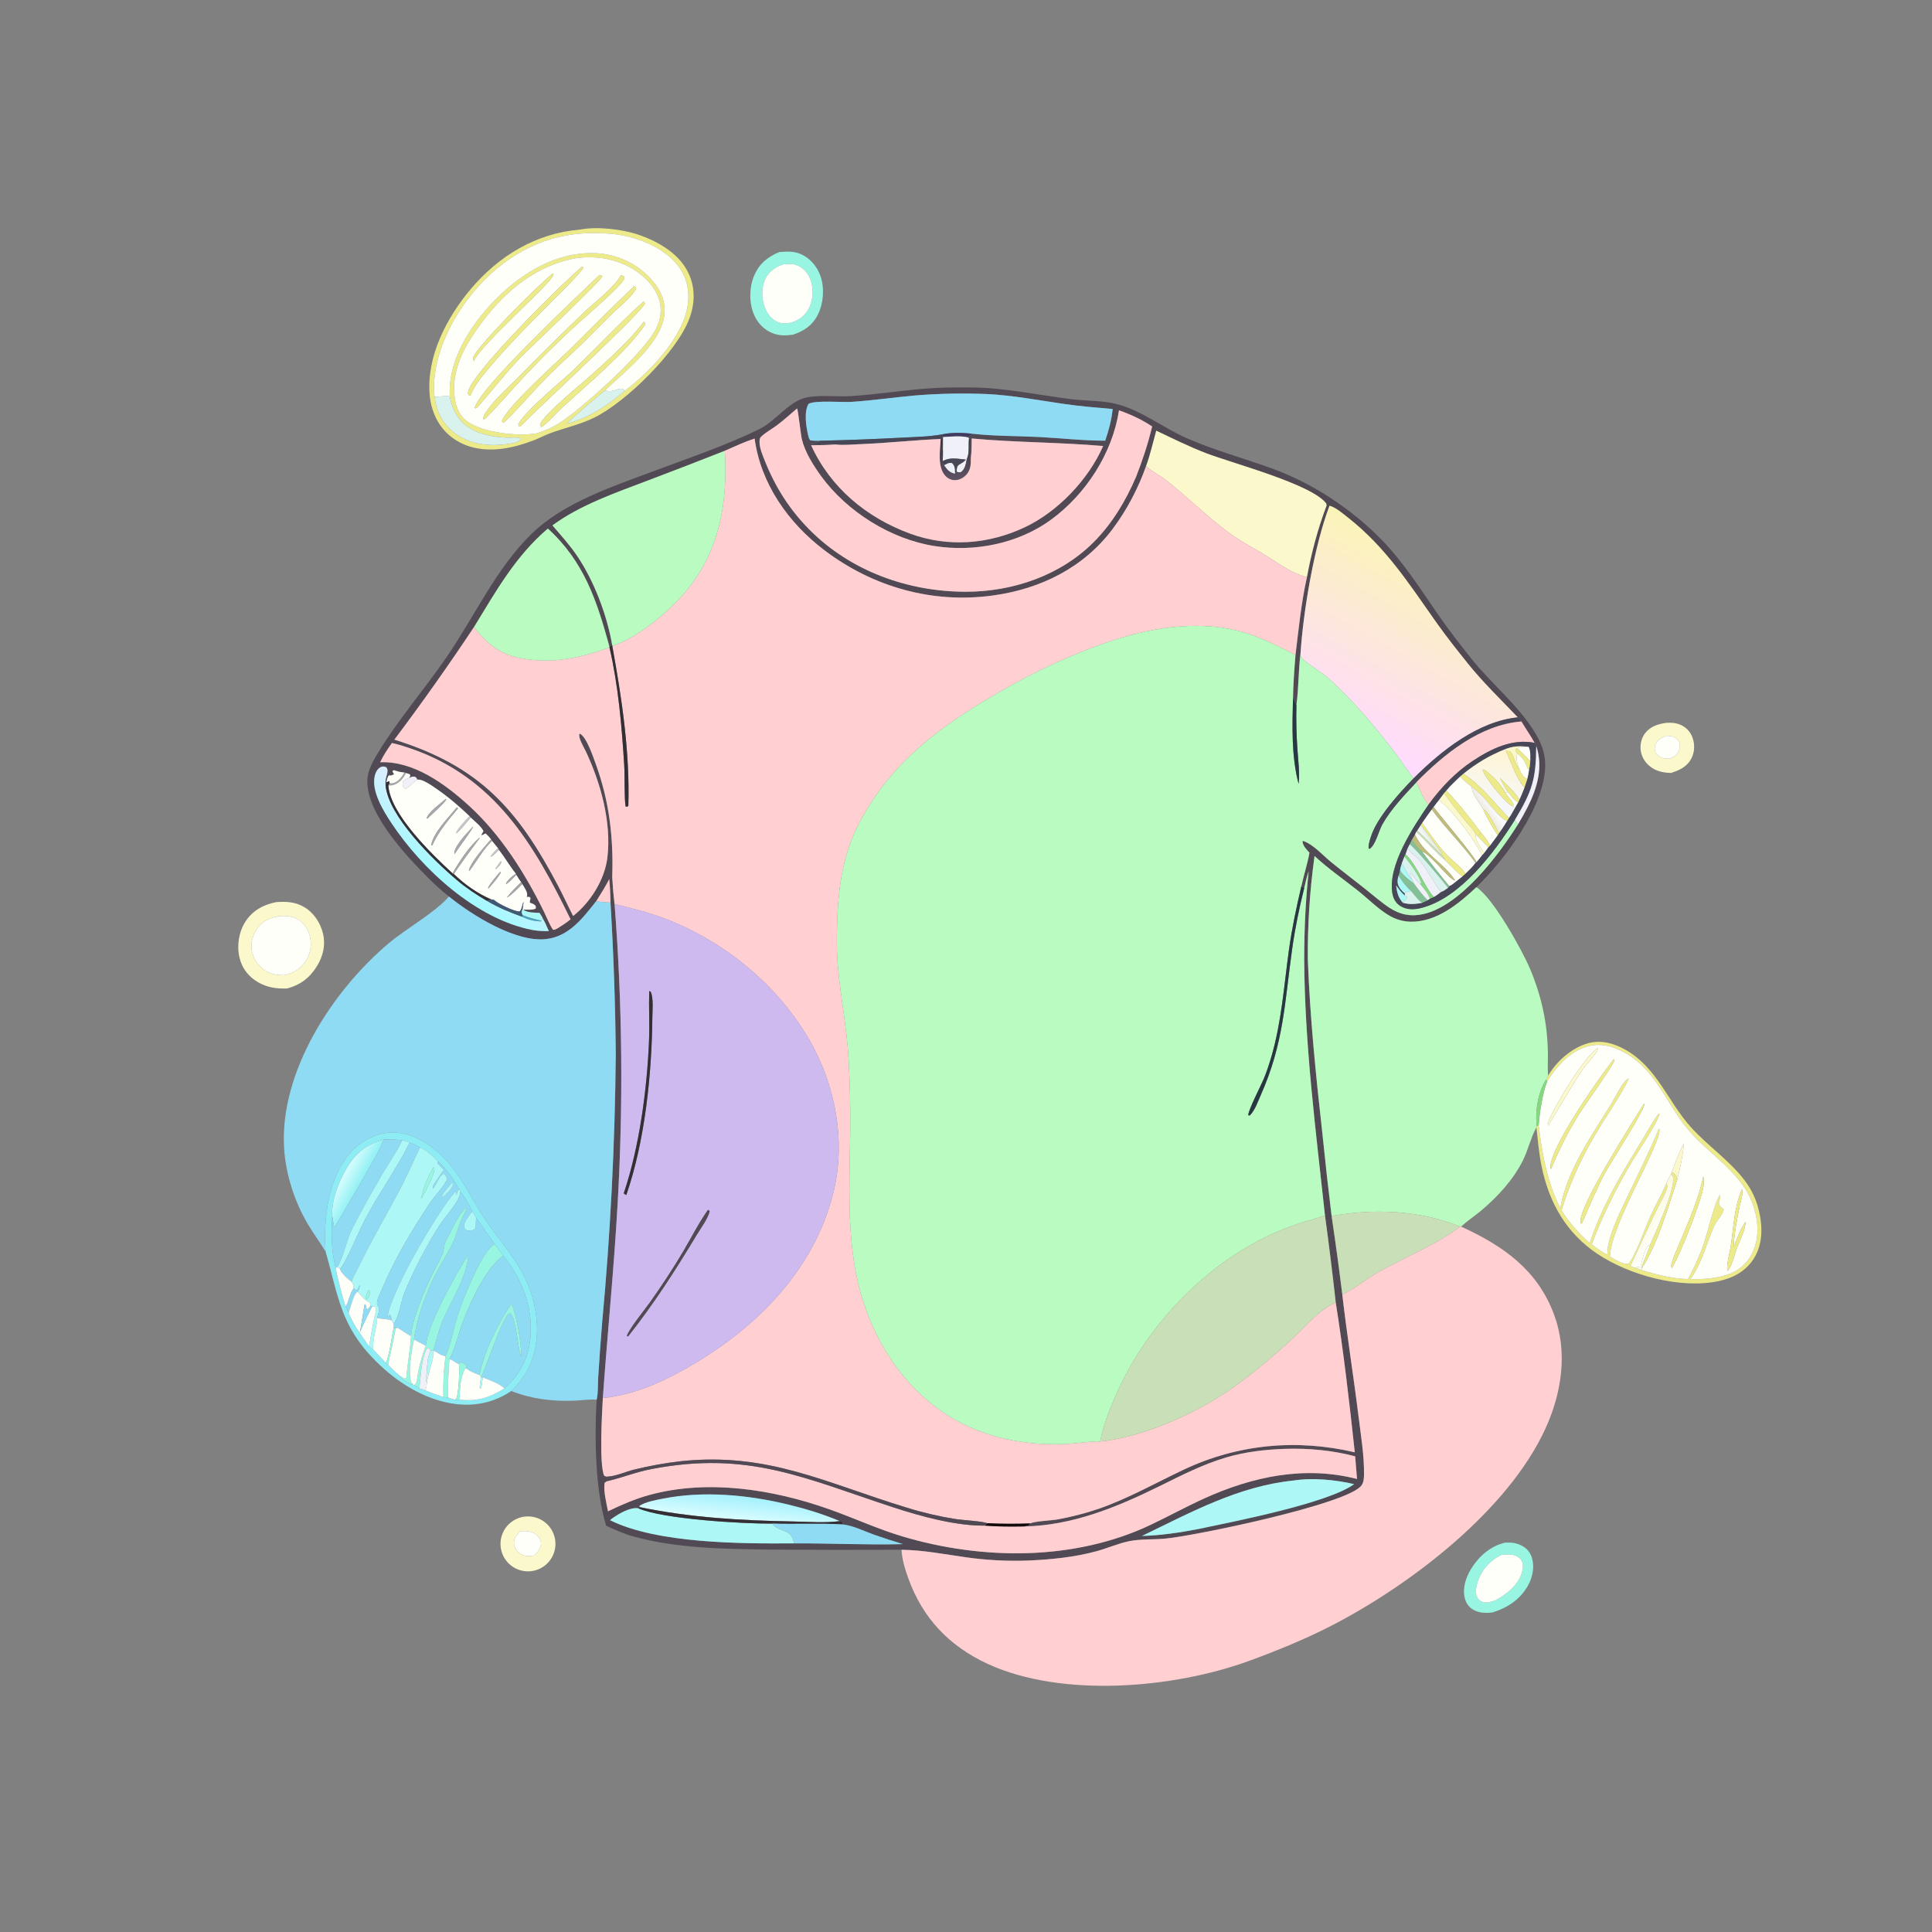 <svg width="1024" height="1024" viewBox="0 0 1024 1024" fill="none" xmlns="http://www.w3.org/2000/svg">
<rect x="0" y="0" width="1024" height="1024" fill="#808080" stroke="none"/>
<path d="M283.628 233.104C277.405 235.499 270.997 237.43 264.331 238.045C254.77 238.927 245.496 237.016 238.061 230.64C231.764 225.239 228.416 217.316 227.725 209.166C226.012 188.956 236.779 168.294 249.434 153.289C264.283 135.682 284.054 123.612 307.296 121.705C316.638 119.891 330.304 121.486 339.23 124.688C349.619 128.414 360.317 134.725 365.08 145.141C368.646 152.941 368.289 161.267 365.259 169.175C358.512 186.785 331.827 213.055 315.011 221.334C308.076 224.748 300.801 226.432 293.537 228.915C290.159 230.07 286.897 231.67 283.628 233.104ZM320.66 206.886C313.845 212.572 306.641 218.532 300.22 224.649C312.208 221.502 321.738 215.091 331.087 207.185C344.399 197.15 362.086 178.86 364.524 161.605C365.586 154.094 363.967 146.761 359.265 140.709C351.548 130.779 336.962 125.263 324.819 124.023C301.581 121.65 281.41 127.391 263.346 142.374C246.52 156.33 232.08 179.187 230.209 201.216C229.955 204.212 229.981 207.353 230.344 210.341C231.241 217.889 234.441 224.302 240.51 229.109C248.635 235.544 258.809 236.751 268.787 235.369C270.921 235.074 274.519 234.708 275.955 232.975C276.067 232.841 276.138 232.676 276.229 232.527C274.873 231.5 270.808 232.057 268.988 231.979C253.527 231.316 241.409 226.569 238.374 210.041C238.353 209.075 238.344 208.108 238.348 207.141C238.446 188.647 250.996 170.093 263.743 157.612C277.239 144.399 294.57 133.92 314.017 134.157C325.431 134.188 336.346 138.839 344.275 147.051C349.215 152.239 352.576 158.223 352.227 165.617C351.488 181.272 331.436 196.732 320.66 206.886ZM306.861 136.623C285.254 139.774 268.234 153.714 255.468 170.816C246.565 182.741 238.701 196.068 241.139 211.605C241.908 216.505 243.792 220.696 247.962 223.591C256.214 229.321 274.997 231.557 284.804 229.596C289.014 228.188 292.843 226.574 296.586 224.164C308.904 216.232 341.5 186.857 347.719 174.237C350.237 169.127 351.056 163.642 349.135 158.174C346.273 150.03 338.67 143.668 330.983 140.239C323.189 136.763 315.32 135.831 306.861 136.623Z" fill="#EDEB89"/>
<path d="M320.66 206.886C331.436 196.732 351.488 181.272 352.227 165.617C352.576 158.223 349.215 152.239 344.275 147.051C336.346 138.839 325.431 134.188 314.017 134.157C294.57 133.92 277.239 144.399 263.743 157.612C250.996 170.093 238.446 188.647 238.348 207.141C238.344 208.108 238.353 209.075 238.374 210.041C235.689 209.835 233.022 210.131 230.344 210.341C229.981 207.353 229.955 204.212 230.209 201.216C232.08 179.187 246.52 156.33 263.346 142.374C281.41 127.391 301.581 121.65 324.819 124.023C336.962 125.263 351.548 130.779 359.265 140.709C363.967 146.761 365.586 154.094 364.524 161.605C362.086 178.86 344.399 197.15 331.087 207.185C329.333 203.927 325.544 208.687 320.66 206.886Z" fill="#FFFFFA"/>
<path d="M420.259 177.394C416.542 177.93 413.097 178.008 409.543 176.627C404.96 174.847 401.545 171.23 399.624 166.747C396.978 160.571 397.075 152.478 399.63 146.295C402.276 139.89 406.802 136.146 413.047 133.598C417.206 133.273 420.867 133.021 424.784 134.835C429.535 137.036 433.151 141.383 434.857 146.291C437.056 152.616 436.542 160.525 433.597 166.532C430.736 172.367 426.264 175.437 420.259 177.394ZM415.131 140.103C410.863 141.613 407.67 143.635 405.633 147.823C403.423 152.367 403.602 158.007 405.278 162.693C406.451 165.974 408.564 168.981 411.786 170.499C414.236 171.652 416.664 171.524 419.252 171.025C423.734 169.502 426.824 167.377 428.923 162.996C431.124 158.401 431.275 152.385 429.357 147.669C428.043 144.44 425.724 141.995 422.502 140.636C420.23 139.678 417.536 139.969 415.131 140.103Z" fill="#98F5E1"/>
<path d="M284.804 229.596C274.997 231.557 256.214 229.321 247.962 223.591C243.792 220.696 241.908 216.505 241.139 211.605C238.701 196.068 246.565 182.741 255.468 170.816C268.234 153.714 285.254 139.774 306.861 136.623C315.32 135.831 323.189 136.763 330.983 140.239C338.67 143.668 346.273 150.03 349.135 158.174C351.056 163.642 350.237 169.127 347.719 174.237C341.5 186.857 308.904 216.232 296.586 224.164C292.843 226.574 289.014 228.188 284.804 229.596ZM308.497 141.347C299.131 149.082 248.925 198.444 248.056 208.016C248.002 208.612 248.055 208.674 248.184 209.174L249.199 209.827C251.852 203.24 257.793 196.617 262.45 191.256C271.767 180.53 281.942 170.325 291.94 160.235C297.319 154.806 303.105 149.431 308.005 143.581C308.631 142.833 309.153 142.541 308.964 141.565L308.497 141.347ZM292.937 144.993C286.021 150.319 251.752 184.506 250.684 189.783L251.112 191.43C254.854 182.47 292.727 149.832 293.372 145.555L292.937 144.993ZM317.729 145.757C305.755 157.311 255.252 204.398 251.609 216.044L252.086 216.476L252.79 216.161C260.397 207.568 267.397 198.408 275.307 190.089C280.169 184.976 318.436 149.112 319.275 146.378C318.724 146.087 318.345 145.887 317.729 145.757ZM329.223 145.712C324.907 153.17 316.371 159.067 310.109 165.028C297.954 176.621 286 188.423 274.253 200.429C268.74 206.025 261.499 212.232 257.319 218.857C256.537 220.096 256.057 220.836 256.258 222.288C256.62 222.147 257.025 222.058 257.316 221.8C264.234 214.858 270.573 207.32 277.26 200.155C285.68 191.134 294.664 182.312 303.668 173.872C308.944 168.926 329.014 152.131 330.995 147.528L330.772 146.576L329.223 145.712ZM336.061 151.739C324.445 162.742 313.271 174.148 301.859 185.357C293.724 193.348 270.105 214.279 266.095 222.819L266.222 223.768L267.306 223.785C275.48 215.888 282.761 207.075 290.773 199.012C295.799 193.954 301.19 189.233 306.331 184.287C312.448 178.403 318.338 172.282 324.394 166.335C328.098 162.698 334.865 157.53 337.165 152.992L336.976 152.183L336.061 151.739ZM341.03 159.856C328.541 171.095 317.005 183.428 304.958 195.139C297.647 202.246 278.957 216.98 274.714 224.845L274.874 225.796L275.544 226.205C284.613 216.881 339.985 165.764 341.859 160.835C341.294 159.92 341.64 160.17 341.03 159.856ZM341.348 170.436C333.502 180.728 323.604 189.531 314.041 198.204C307.642 204.008 289.552 218.354 286.2 224.804C286.393 225.403 286.529 225.844 286.878 226.374C290.899 223.842 294.357 219.354 297.896 216.096C310.902 204.122 331.863 186.8 341.735 172.303C341.798 171.3 341.962 171.311 341.348 170.436Z" fill="#FFFFFA"/>
<path d="M419.252 171.025C416.664 171.524 414.236 171.652 411.786 170.499C408.564 168.981 406.451 165.974 405.278 162.693C403.602 158.007 403.423 152.367 405.633 147.823C407.67 143.635 410.863 141.613 415.131 140.103C417.536 139.969 420.23 139.678 422.502 140.636C425.724 141.995 428.043 144.44 429.357 147.669C431.275 152.385 431.124 158.401 428.923 162.996C426.824 167.377 423.734 169.502 419.252 171.025Z" fill="#FFFFFA"/>
<path d="M249.199 209.827L248.184 209.174C248.055 208.674 248.002 208.612 248.056 208.016C248.925 198.444 299.131 149.082 308.497 141.347L308.964 141.565C309.153 142.541 308.631 142.833 308.005 143.581C303.105 149.431 297.319 154.806 291.94 160.235C281.942 170.325 271.767 180.53 262.45 191.256C257.793 196.617 251.852 203.24 249.199 209.827Z" fill="#EDEB89"/>
<path d="M251.112 191.43L250.684 189.783C251.752 184.506 286.021 150.319 292.937 144.993L293.372 145.555C292.727 149.832 254.854 182.47 251.112 191.43Z" fill="#EDEB89"/>
<path d="M252.79 216.161L252.086 216.476L251.609 216.044C255.252 204.398 305.755 157.311 317.729 145.757C318.345 145.887 318.724 146.087 319.275 146.378C318.436 149.112 280.169 184.976 275.307 190.089C267.397 198.408 260.397 207.568 252.79 216.161Z" fill="#EDEB89"/>
<path d="M257.316 221.8C257.025 222.058 256.62 222.147 256.258 222.288C256.057 220.836 256.537 220.096 257.319 218.857C261.499 212.232 268.74 206.025 274.253 200.429C286 188.423 297.954 176.621 310.109 165.028C316.371 159.067 324.907 153.17 329.223 145.712L330.772 146.576L330.995 147.528C329.014 152.131 308.944 168.926 303.668 173.872C294.664 182.312 285.68 191.134 277.26 200.155C270.573 207.32 264.234 214.858 257.316 221.8Z" fill="#EDEB89"/>
<path d="M267.306 223.785L266.222 223.768L266.095 222.819C270.105 214.279 293.724 193.348 301.859 185.357C313.271 174.148 324.445 162.742 336.061 151.739L336.976 152.183L337.165 152.992C334.865 157.53 328.098 162.698 324.394 166.335C318.338 172.282 312.448 178.403 306.331 184.287C301.19 189.233 295.799 193.954 290.773 199.012C282.761 207.075 275.48 215.888 267.306 223.785Z" fill="#EDEB89"/>
<path d="M275.544 226.205L274.874 225.796L274.714 224.845C278.957 216.98 297.647 202.246 304.958 195.139C317.005 183.428 328.541 171.095 341.03 159.856C341.64 160.17 341.294 159.92 341.859 160.835C339.985 165.764 284.613 216.881 275.544 226.205Z" fill="#EDEB89"/>
<path d="M286.878 226.374C286.529 225.844 286.393 225.403 286.2 224.804C289.552 218.354 307.642 204.008 314.041 198.204C323.604 189.531 333.502 180.728 341.348 170.436C341.962 171.311 341.798 171.3 341.735 172.303C331.863 186.8 310.902 204.122 297.896 216.096C294.357 219.354 290.899 223.842 286.878 226.374Z" fill="#EDEB89"/>
<path d="M300.22 224.649C306.641 218.532 313.845 212.572 320.66 206.886C325.544 208.687 329.333 203.927 331.087 207.185C321.738 215.091 312.208 221.502 300.22 224.649Z" fill="#DAF2EE"/>
<path d="M323.572 478.353C323.524 474.189 323.318 470.105 322.913 465.96C320.865 469.945 318.489 473.702 316.11 477.493C308.995 486.431 301.75 496.314 289.468 497.726C273.338 499.581 250.063 485.001 237.932 475.153C234.085 472.095 230.423 468.812 226.965 465.319C215.091 453.41 194.268 431.341 194.701 413.636C194.816 408.951 197.03 404.619 199.367 400.666C210.185 382.37 224.604 365.885 236.668 348.337C251.657 326.534 262.61 301.839 281.439 283.256C298.452 266.466 324.367 257.979 346.353 249.753C364.991 242.78 384.413 236.235 402.327 227.526C410.666 223.472 417.746 213.451 426.1 211.033C433.249 208.964 443.301 210.441 450.928 209.952C464.016 209.114 476.93 207.094 489.982 206.007C498.162 205.326 506.421 205.285 514.625 205.35C532.772 205.493 550.061 209.38 567.986 211.595C575.955 212.58 584.824 212.188 592.53 214.319C605.643 217.946 616.47 226.725 628.853 232.176C643.813 238.762 659.427 242.901 674.724 248.505C695.933 256.274 716.436 269.851 732.229 286.019C744.038 298.108 752.987 312.43 762.577 326.247C767.982 334.035 773.846 341.56 779.741 348.984C790.032 361.942 803.458 372.646 812.455 386.528C816.45 392.693 819.125 398.64 818.982 406.148C818.573 427.688 797.47 455.783 782.507 470.213C773.174 479.04 761.253 488.815 747.606 488.52C743.863 488.419 740.199 487.425 736.919 485.619C730.81 482.187 725.414 476.601 719.935 472.236C712.267 466.126 703.887 460.358 696.734 453.697C694.215 471.856 693.025 490.175 693.174 508.508C694.305 539.319 697.436 569.851 700.856 600.477C702.352 615.187 703.993 629.882 705.779 644.56C707.853 658.402 709.744 672.27 711.452 686.162C713.927 707.805 717.423 729.394 720.091 751.031C721.32 761.008 723.107 771.609 722.955 781.648C722.926 783.526 722.791 785.546 721.728 787.154C715.094 797.184 631.827 814.364 616.939 815.563C610.983 816.043 604.55 815.665 598.711 816.816C592.741 817.993 587.077 820.562 581.212 822.165C569.455 825.38 557.125 826.578 544.982 827.118C533.927 827.526 522.857 826.946 511.905 825.385C500.374 823.772 489.547 821.578 477.845 821.404C454.773 821.52 431.7 821.491 408.628 821.318C384.541 820.964 359.368 820.824 335.964 814.431C330.805 813.022 326.102 810.9 321.27 808.656C315.394 789.54 315.088 761.898 316.22 741.885C317.109 738.491 316.825 733.696 317.057 730.129C317.656 720.47 318.349 710.817 319.135 701.171C323.546 653.778 325.959 606.221 326.366 558.625C326.124 531.848 325.193 505.082 323.572 478.353ZM515.172 229.858C526.937 231.205 539.002 231.015 550.834 231.626C562.413 232.224 574.202 233.577 585.775 233.574C587.703 227.992 589.122 222.661 589.733 216.783C581.156 216.055 572.571 215.347 564.049 214.114C550.301 212.126 536.702 209.487 522.797 208.836C510.362 208.337 497.909 208.581 485.503 209.566C474.052 210.575 462.685 212.262 451.203 213.006C446.483 213.312 431.788 212.034 428.514 214.083C426.01 218.306 427.292 226.455 428.431 231.08C428.666 232.032 428.875 232.698 429.532 233.447C431.288 233.638 432.956 233.651 434.721 233.602C434.491 233.727 434.264 233.857 434.031 233.976C432.674 234.668 431.034 234.768 429.544 234.97C431.666 236.043 439.632 235.121 442.722 235.567C438.455 235.925 434.184 235.943 429.905 235.995C440.208 258.504 459.253 274.331 482.319 282.809C502.435 290.203 523.968 288.545 543.249 279.416C560.767 271.121 576.922 254.13 584.691 236.392C561.524 234.386 538.129 234.542 515.009 232.401C514.948 235.786 515.082 239.336 514.551 242.677C514.073 239.548 514.353 236.022 514.329 232.835L513.62 232.316L513.005 231.803L515.172 229.858ZM384.174 238.924C370.656 244.261 357.097 249.497 343.5 254.631C326.497 261.108 307.579 267.575 292.803 278.477C297.257 283.662 301.859 288.729 305.721 294.384C314.803 307.681 321.774 326.052 324.493 342.031L323.006 342.685C316.367 318.4 309.576 297.668 290.384 280.154C273.239 294.708 262.774 313.53 251.214 332.384C237.732 352.664 223.666 372.55 209.034 392.016C254.387 406.137 274.577 429.034 296.026 469.905C298.724 475.044 301.124 480.329 303.769 485.491C312.936 478.316 320.534 466.175 321.933 454.51C324.17 435.876 318.387 414.916 310.436 398.126C309.542 396.236 305.984 390.389 307.278 388.81C310.89 390.498 314.406 401.179 315.79 404.985C322.98 424.753 325.208 444.025 324.487 464.937C324.75 469.707 325.147 474.388 325.731 479.13C329.879 532.168 330.411 585.426 327.322 638.536C325.402 672.746 321.944 706.836 319.519 741.013C319.096 748.402 317.474 776.665 320.275 782.222L321.582 782.66C322.112 783.868 322.171 783.819 321.733 785.052L320.452 785.945C319.781 790.569 321.412 796.396 322.247 801.015C329.455 797.571 336.597 794.425 344.337 792.323C375.217 783.938 409.659 789.37 439.43 799.9C452.449 804.505 465.016 810.36 478.263 814.318C520.6 826.965 569.44 827.37 609.868 808.192C619.431 803.655 628.717 798.541 638.359 794.171C664.013 782.542 691.495 776.748 719.248 783.888C718.947 779.884 718.619 775.882 718.263 771.883C706.321 768.726 693.583 767.51 681.246 767.92C670.691 768.27 660.027 769.48 649.878 772.483C637.473 776.154 626.075 782.03 614.518 787.724C591.946 798.844 568.543 808.521 542.962 809.045C544.369 808.638 545.237 808.753 546.001 807.433C548.705 806.214 557.106 805.939 560.589 805.321C568.026 803.964 575.353 802.063 582.513 799.634C598.059 794.188 612.441 786.023 627.292 778.999C655.992 765.423 687.192 762.518 718.054 769.746C715.298 743.836 712.062 716.012 707.97 690.376C706.266 674.941 704.363 659.528 702.26 644.143C697.379 599.017 691.459 553.381 691.249 507.96C691.294 492.376 691.969 477.265 693.626 461.757C692.661 464.692 691.923 467.59 691.283 470.612L689.705 469.879C690.997 463.858 692.969 458.022 694.039 451.946C692.378 450.112 690.59 448.434 690.332 445.862L690.815 445.748C696.221 447.656 701.209 453.444 705.642 457.029C711.554 461.81 717.619 466.416 723.578 471.142C727.81 474.498 731.956 478.201 736.477 481.159C742.11 484.843 747.822 485.964 754.44 484.482C774.102 480.079 794.248 453.326 804.487 437.038C806.29 434.09 807.981 431.075 809.556 428C814.772 417.76 817.99 406.705 814.243 395.444C814.128 395.005 813.588 394.139 813.37 393.723C811.218 389.822 808.634 386.228 806.379 382.397C805.727 381.208 805.63 380.879 804.472 380.218C795.562 370.857 786.122 361.808 778.025 351.718C772.385 344.688 766.705 337.554 761.497 330.201C746.718 309.335 734.643 290.155 714.181 274.114C711.581 272.076 707.87 268.88 704.664 268.044C696.522 289.57 690.816 323.466 689.273 346.617C688.148 355.61 688.338 364.816 687.131 373.726L685.315 370.025C685.472 362.373 686.01 354.788 686.634 347.161C688.352 333.133 689.63 319.7 692.714 305.852C694.993 293.291 698.554 279.924 703.104 267.994L702.991 266.946C695.592 256.726 653.321 245.609 639.302 240.219C630.262 236.743 621.562 232.452 612.835 228.27C611.09 234.56 609.678 240.954 607.432 247.089C603.315 258.761 597.145 270.5 589.687 280.42C574.25 300.954 551.519 312.133 526.353 315.613C494.14 320.068 462.631 311.11 436.925 291.615C417.827 277.131 403.233 256.473 399.959 232.435C394.551 234.222 389.373 236.615 384.174 238.924ZM214.354 409.448L213.803 409.395C211.993 409.205 210.491 408.835 208.792 408.197L207.971 408.694C208.255 409.3 208.531 409.874 208.874 410.449C208.727 410.493 208.579 410.534 208.432 410.58C207.792 410.778 207.178 411.018 206.555 411.264L206.977 410.738C206.163 411.089 205.899 410.971 205.549 411.843C205.171 412.782 204.988 413.666 204.778 414.651L204.35 416.141C203.716 411.932 206.677 409.005 204.705 406.633C203.586 406.246 202.981 406.037 201.8 406.571C200.085 407.348 199.065 409.426 198.648 411.156C196.7 419.241 203.134 429.694 207.403 436.15C223.702 460.799 252.511 487.138 282.037 492.871C285.008 493.448 287.876 493.54 290.894 493.522C289.897 491.278 288.971 488.981 287.703 486.876C287.342 485.852 286.539 484.798 285.977 483.856C283.465 483.706 279.27 483.837 277.399 482.101C279.239 482.052 282.51 482.507 283.995 481.479L283.955 480.259C283.222 479.253 282.408 479.025 281.289 478.613L280.822 478.445C280.848 477.46 280.795 477.897 281.019 476.825L281.195 476.025L280.609 475.347L279.167 475.398C279.226 475.238 279.299 475.083 279.343 474.919C279.87 472.963 277.785 470.224 276.83 468.561L276.222 467.532C275.255 466.418 274.443 464.901 273.627 463.656L273.427 463.104C270.2 459.073 267.638 454.539 264.425 450.483L263.963 449.579L260.759 445.667L260.265 444.842C259.332 443.66 258.443 442.683 257.29 441.711C256.506 442.159 255.938 442.611 255.024 442.691C255.315 442.12 255.611 441.576 255.948 441.031L256.264 440.53C255.047 437.973 251.553 435.313 249.477 433.298L248.912 432.619C243.564 427.577 237.903 422.598 231.843 418.443C229.458 416.807 224.01 412.714 221.116 413.244C220.961 412.438 220.676 412.32 220.125 411.739C218.717 411.411 218.15 411.746 216.882 412.302L217.475 411.169L217.188 410.368L215.216 409.721L214.354 409.448ZM339.038 798.798L338.301 799.427C333.982 798.749 328.034 802.281 324.557 804.746C324.129 805.049 323.723 805.381 323.314 805.709C348.176 818.132 392.804 818.218 420.814 818.013C440.041 817.942 459.371 818.927 478.578 818.417C473.488 816.864 468.428 815.216 463.4 813.474C458.106 811.583 452.358 808.656 446.82 807.994L446.101 806.493L445.125 806.223C436.448 802.588 427.236 799.738 418.097 797.52C396.543 792.287 372.867 789.989 350.998 794.382C347.047 795.176 342.462 795.97 338.982 798.091L339.038 798.798ZM422.474 216.462C418.935 219.511 415.428 222.671 411.695 225.481C409.092 227.441 405.617 229.27 403.352 231.524C402.657 232.216 402.617 232.884 402.578 233.832C402.439 237.271 404.15 241.177 405.416 244.337C410.948 258.141 418.4 269.961 428.895 280.581C450.704 302.651 481.165 313.627 511.919 313.636C536.717 313.644 561.966 305.092 579.684 287.336C589.432 277.567 596.675 265.452 602.092 252.828C605.579 244.021 608.433 235.254 610.672 226.045C605.133 222.337 599.377 219.697 593.091 217.492C589.631 240.162 575.588 261.925 557.079 275.444C539.624 288.193 516.456 292.746 495.261 289.408C472.202 285.776 448.954 271.227 435.248 252.401C431.136 246.753 426.567 239.525 424.962 232.652C424.441 230.425 422.969 217.097 422.474 216.462ZM207.732 393.818C205.394 397.1 203.21 400.357 201.483 404.011C219.225 403.236 236.178 415.72 248.639 427.1C265.37 442.381 278.381 462.954 288.298 483.195C288.954 484.535 292.562 492.879 293.309 492.829C294.089 492.776 294.609 492.503 295.3 492.173C297.792 490.641 300.135 489.12 302.407 487.265C282.907 447.341 262.169 411.815 217.254 396.572C214.177 395.527 210.912 394.487 207.732 393.818ZM685.648 784.7C656.521 787.646 631.216 801.543 605.282 814.086C615.532 813.777 625.374 812.319 635.411 810.365C654.264 806.378 703.658 796.791 717.736 786.62C707.841 784.323 695.727 783.112 685.648 784.7Z" fill="#514A54"/>
<path d="M515.172 229.858C510.074 229.304 504.456 229.157 499.411 230.19C492.629 231.483 485.45 231.551 478.561 231.942C463.957 232.723 449.342 233.277 434.721 233.602C432.956 233.651 431.288 233.638 429.532 233.447C428.875 232.698 428.666 232.032 428.431 231.08C427.292 226.455 426.01 218.306 428.514 214.083C431.788 212.034 446.483 213.312 451.203 213.006C462.685 212.262 474.052 210.575 485.503 209.566C497.909 208.581 510.362 208.337 522.797 208.836C536.702 209.487 550.301 212.126 564.049 214.114C572.571 215.347 581.156 216.055 589.733 216.783C589.122 222.661 587.703 227.992 585.775 233.574C574.202 233.577 562.413 232.224 550.834 231.626C539.002 231.015 526.937 231.205 515.172 229.858Z" fill="#90DBF4"/>
<path d="M230.344 210.341C233.022 210.131 235.689 209.835 238.374 210.041C241.409 226.569 253.527 231.316 268.988 231.979C270.808 232.057 274.873 231.5 276.229 232.527C276.138 232.676 276.067 232.841 275.955 232.975C274.519 234.708 270.921 235.074 268.787 235.369C258.809 236.751 248.635 235.544 240.51 229.109C234.441 224.302 231.241 217.889 230.344 210.341Z" fill="#DAF2EE"/>
<path d="M602.092 252.828C596.675 265.452 589.432 277.567 579.684 287.336C561.966 305.092 536.717 313.644 511.919 313.636C481.165 313.627 450.704 302.651 428.895 280.581C418.4 269.961 410.948 258.141 405.416 244.337C404.15 241.177 402.439 237.271 402.578 233.832C402.617 232.884 402.657 232.216 403.352 231.524C405.617 229.27 409.092 227.441 411.695 225.481C415.428 222.671 418.935 219.511 422.474 216.462C422.969 217.097 424.441 230.425 424.962 232.652C426.567 239.525 431.136 246.753 435.248 252.401C448.954 271.227 472.202 285.776 495.261 289.408C516.456 292.746 539.624 288.193 557.079 275.444C575.588 261.925 589.631 240.162 593.091 217.492C599.377 219.697 605.133 222.337 610.672 226.045C608.433 235.254 605.579 244.021 602.092 252.828Z" fill="#FFCFD2"/>
<path d="M607.432 247.089C609.678 240.954 611.09 234.56 612.835 228.27C621.562 232.452 630.262 236.743 639.302 240.219C653.321 245.609 695.592 256.726 702.991 266.946L703.104 267.994C698.554 279.924 694.993 293.291 692.714 305.852C685.507 304.283 678.351 299.116 672.168 295.207C665.326 290.883 657.804 287.137 651.314 282.339C639.929 273.924 629.503 263.582 618.382 254.756C614.852 251.953 610.834 250.152 607.432 247.089Z" fill="#FBF8CC"/>
<path d="M499.411 230.19C504.456 229.157 510.074 229.304 515.172 229.858L513.005 231.803C508.847 230.887 504.087 231.423 499.845 231.64L499.783 239.28C499.236 236.93 499.334 234.63 499.354 232.235L499.411 230.19Z" fill="#403D60"/>
<path d="M434.721 233.602C449.342 233.277 463.957 232.723 478.561 231.942C485.45 231.551 492.629 231.483 499.411 230.19L499.354 232.235L498.57 232.67C484.45 233.252 470.383 234.852 456.24 235.392C451.896 235.558 447.004 236.101 442.722 235.567C439.632 235.121 431.666 236.043 429.544 234.97C431.034 234.768 432.674 234.668 434.031 233.976C434.264 233.857 434.491 233.727 434.721 233.602Z" fill="#474758"/>
<path d="M499.845 231.64C504.087 231.423 508.847 230.887 513.005 231.803L513.62 232.316C513.156 235.534 513.94 240.266 512.475 243.111C511.921 245.743 511.634 248.657 509.242 250.281C508.101 250.383 508.129 250.516 507.044 249.933C507.078 249.276 507.07 248.409 507.247 247.756C507.55 246.643 508.288 246.288 509.207 245.743C510.014 245.263 510.696 244.857 511.366 244.19C511.564 243.993 511.756 243.791 511.951 243.591C507.41 243.21 503.904 242.165 499.654 244.357C499.793 242.678 499.756 240.965 499.783 239.28L499.845 231.64Z" fill="#EFF0F8"/>
<path d="M513.62 232.316L514.329 232.835C514.353 236.022 514.073 239.548 514.551 242.677C514.633 246.225 514.511 249.32 511.857 251.971C510.274 253.552 508.107 254.576 505.841 254.492C503.905 254.419 502.148 253.493 500.892 252.038C496.721 247.209 498.334 238.564 498.57 232.67L499.354 232.235C499.334 234.63 499.236 236.93 499.783 239.28C499.756 240.965 499.793 242.678 499.654 244.357L499.89 246.266L500.44 246.594C502.186 249.056 503.142 250.329 506.15 251.058L507.044 249.933C508.129 250.516 508.101 250.383 509.242 250.281C511.634 248.657 511.921 245.743 512.475 243.111C513.94 240.266 513.156 235.534 513.62 232.316Z" fill="url(#paint0_linear_9_2738)"/>
<path d="M384.174 238.924C389.373 236.615 394.551 234.222 399.959 232.435C403.233 256.473 417.827 277.131 436.925 291.615C462.631 311.11 494.14 320.068 526.353 315.613C551.519 312.133 574.25 300.954 589.687 280.42C597.145 270.5 603.315 258.761 607.432 247.089C610.834 250.152 614.852 251.953 618.382 254.756C629.503 263.582 639.929 273.924 651.314 282.339C657.804 287.137 665.326 290.883 672.168 295.207C678.351 299.116 685.507 304.283 692.714 305.852C689.63 319.7 688.352 333.133 686.634 347.161C678.084 342.822 669.692 338.465 660.511 335.577C637.877 328.459 612.439 332.087 590.295 339.286C569.239 346.13 548.307 355.999 529.159 367.086C497.842 385.22 471.488 404.504 454.689 437.633C447.755 451.308 444.902 466.626 444.05 481.851C443.505 491.584 443.225 501.77 444.042 511.495C445.439 528.104 448.826 544.579 449.767 561.229C450.482 573.896 450.806 586.813 450.655 599.497C450.294 629.823 448.154 661.571 457.83 690.798C466.763 717.782 484.591 741.81 510.338 754.669C527.247 763.113 546.569 766.248 565.375 765.306C571.244 765.013 577.274 763.876 583.124 764.006C604.176 761.999 630.511 750.544 648.188 739.059C660.726 730.912 672.628 720.784 683.706 710.756C691.033 704.124 698.758 694.236 707.97 690.376C712.062 716.012 715.298 743.836 718.054 769.746C687.192 762.518 655.992 765.423 627.292 778.999C612.441 786.023 598.059 794.188 582.513 799.634C575.353 802.063 568.026 803.964 560.589 805.321C557.106 805.939 548.705 806.214 546.001 807.433C538.449 807.729 530.888 807.696 523.339 807.335C520.63 806.244 509.873 805.694 506.124 805.078C497.406 803.683 488.8 801.656 480.375 799.013C437.806 786.081 407.317 769.636 361.102 774.447C352.57 775.416 344.11 776.937 335.775 779.001C331.654 780.044 326.656 782.287 322.486 782.606C322.185 782.629 321.883 782.642 321.582 782.66L320.275 782.222C317.474 776.665 319.096 748.402 319.519 741.013C336.709 739.248 352.469 731.953 367.192 723.26C401.99 702.714 431.45 672.733 441.616 632.498C448.643 604.684 442.701 574.125 428.119 549.689C410.994 520.991 383.085 498.431 351.866 486.667C343.352 483.458 334.538 481.352 325.731 479.13C325.147 474.388 324.75 469.707 324.487 464.937C325.208 444.025 322.98 424.753 315.79 404.985C314.406 401.179 310.89 390.498 307.278 388.81C305.984 390.389 309.542 396.236 310.436 398.126C318.387 414.916 324.17 435.876 321.933 454.51C320.534 466.175 312.936 478.316 303.769 485.491C301.124 480.329 298.724 475.044 296.026 469.905C274.577 429.034 254.387 406.137 209.034 392.016C223.666 372.55 237.732 352.664 251.214 332.384C259.774 343.04 266.885 348.016 280.795 349.602C296.249 351.363 308.615 348.168 323.054 343.195C327.749 363.559 329.549 384.785 330.85 405.599C331.198 411.171 330.832 422.91 331.578 427.445L332.51 427.577L333.038 427.019C333.87 398.596 329.583 370.237 324.524 342.369C337.158 338.483 353.389 324.999 361.986 315.228C381.195 293.395 385.848 267.01 384.174 238.924Z" fill="#FFCFD2"/>
<path d="M442.722 235.567C447.004 236.101 451.896 235.558 456.24 235.392C470.383 234.852 484.45 233.252 498.57 232.67C498.334 238.564 496.721 247.209 500.892 252.038C502.148 253.493 503.905 254.419 505.841 254.492C508.107 254.576 510.274 253.552 511.857 251.971C514.511 249.32 514.633 246.225 514.551 242.677C515.082 239.336 514.948 235.786 515.009 232.401C538.129 234.542 561.524 234.386 584.691 236.392C576.922 254.13 560.767 271.121 543.249 279.416C523.968 288.545 502.435 290.203 482.319 282.809C459.253 274.331 440.208 258.504 429.905 235.995C434.184 235.943 438.455 235.925 442.722 235.567Z" fill="#FFCFD2"/>
<path d="M292.803 278.477C307.579 267.575 326.497 261.108 343.5 254.631C357.097 249.497 370.656 244.261 384.174 238.924C385.848 267.01 381.195 293.395 361.986 315.228C353.389 324.999 337.158 338.483 324.524 342.369L324.493 342.031C321.774 326.052 314.803 307.681 305.721 294.384C301.859 288.729 297.257 283.662 292.803 278.477Z" fill="#B9FBC0"/>
<path d="M499.654 244.357C503.904 242.165 507.41 243.21 511.951 243.591C511.756 243.791 511.564 243.993 511.366 244.19C510.696 244.857 510.014 245.263 509.207 245.743C508.288 246.288 507.55 246.643 507.247 247.756C507.07 248.409 507.078 249.276 507.044 249.933L506.15 251.058L506.149 250.569C506.125 248.459 506.103 246.959 504.533 245.431C502.907 245.121 501.831 245.873 500.44 246.594L499.89 246.266L499.654 244.357Z" fill="#474758"/>
<path d="M500.44 246.594C501.831 245.873 502.907 245.121 504.533 245.431C506.103 246.959 506.125 248.459 506.149 250.569L506.15 251.058C503.142 250.329 502.186 249.056 500.44 246.594Z" fill="#EFF0F8"/>
<path d="M704.664 268.044C707.87 268.88 711.581 272.076 714.181 274.114C734.643 290.155 746.718 309.335 761.497 330.201C766.705 337.554 772.385 344.688 778.025 351.718C786.122 361.808 795.562 370.857 804.472 380.218C783.41 382.325 763.779 397.97 749.215 412.548C746.062 408.561 743.348 404.152 740.266 400.089C729.272 385.594 717.599 371.7 704.098 359.457C701.429 357.036 690.616 350.241 689.545 348.185C689.3 347.714 689.364 347.14 689.273 346.617C690.816 323.466 696.522 289.57 704.664 268.044Z" fill="url(#paint1_linear_9_2738)"/>
<path d="M251.214 332.384C262.774 313.53 273.239 294.708 290.384 280.154C309.576 297.668 316.367 318.4 323.006 342.685L323.054 343.195C308.615 348.168 296.249 351.363 280.795 349.602C266.885 348.016 259.774 343.04 251.214 332.384Z" fill="#B9FBC0"/>
<path d="M687.131 373.726C688.338 364.816 688.148 355.61 689.273 346.617C689.364 347.14 689.3 347.714 689.545 348.185C690.616 350.241 701.429 357.036 704.098 359.457C717.599 371.7 729.272 385.594 740.266 400.089C743.348 404.152 746.062 408.561 749.215 412.548C741.715 420.245 729.613 433.469 726.518 443.77C725.924 445.747 725.26 447.529 725.384 449.632L725.893 449.927C729.14 447.811 730.702 440.464 732.651 436.991C737.203 428.876 744.385 421.344 750.734 414.574C752.601 418.439 754.171 423.303 757.2 426.378C749.222 438.11 735.377 458.657 738.012 473.543C738.485 476.216 739.747 478.573 742.053 480.08C745.451 482.302 749.547 482.21 753.341 481.242C774.129 475.935 792.113 451.715 802.914 434.585L804.487 437.038C794.248 453.326 774.102 480.079 754.44 484.482C747.822 485.964 742.11 484.843 736.477 481.159C731.956 478.201 727.81 474.498 723.578 471.142C717.619 466.416 711.554 461.81 705.642 457.029C701.209 453.444 696.221 447.656 690.815 445.748L690.332 445.862C690.59 448.434 692.378 450.112 694.039 451.946C692.969 458.022 690.997 463.858 689.705 469.879C687.12 480.999 684.712 492.221 683.156 503.537C680.558 522.436 679.244 541.682 673.855 560.069C672.672 564.103 671.373 568.088 669.753 571.971C668.491 574.995 661.271 589.077 661.636 591.101L662.387 591.242C665.145 588.504 666.653 583.979 668.213 580.469C680.446 552.934 680.851 531.644 684.882 502.867C686.397 492.052 688.626 481.203 691.283 470.612C691.923 467.59 692.661 464.692 693.626 461.757C691.969 477.265 691.294 492.376 691.249 507.96C691.459 553.381 697.379 599.017 702.26 644.143L701.517 644.444C698.286 645.728 694.736 646.465 691.414 647.522C685.388 649.441 679.335 651.675 673.595 654.336C638.152 670.766 607.707 702.856 591.889 738.476C588.282 746.599 584.73 755.255 583.124 764.006C577.274 763.876 571.244 765.013 565.375 765.306C546.569 766.248 527.247 763.113 510.338 754.669C484.591 741.81 466.763 717.782 457.83 690.798C448.154 661.571 450.294 629.823 450.655 599.497C450.806 586.813 450.482 573.896 449.767 561.229C448.826 544.579 445.439 528.104 444.042 511.495C443.225 501.77 443.505 491.584 444.05 481.851C444.902 466.626 447.755 451.308 454.689 437.633C471.488 404.504 497.842 385.22 529.159 367.086C548.307 355.999 569.239 346.13 590.295 339.286C612.439 332.087 637.877 328.459 660.511 335.577C669.692 338.465 678.084 342.822 686.634 347.161C686.01 354.788 685.472 362.373 685.315 370.025C684.935 384.922 684.443 401 688.294 415.491C688.977 409.397 688.009 402.892 687.637 396.776C687.111 389.104 686.942 381.413 687.131 373.726Z" fill="#B9FBC0"/>
<path d="M323.006 342.685L324.493 342.031L324.524 342.369C329.583 370.237 333.87 398.596 333.038 427.019L332.51 427.577L331.578 427.445C330.832 422.91 331.198 411.171 330.85 405.599C329.549 384.785 327.749 363.559 323.054 343.195L323.006 342.685Z" fill="#342E35"/>
<path d="M685.315 370.025L687.131 373.726C686.942 381.413 687.111 389.104 687.637 396.776C688.009 402.892 688.977 409.397 688.294 415.491C684.443 401 684.935 384.922 685.315 370.025Z" fill="#283843"/>
<path d="M749.215 412.548C763.779 397.97 783.41 382.325 804.472 380.218C805.63 380.879 805.727 381.208 806.379 382.397C784.509 384.208 765.629 399.422 750.734 414.574C744.385 421.344 737.203 428.876 732.651 436.991C730.702 440.464 729.14 447.811 725.893 449.927L725.384 449.632C725.26 447.529 725.924 445.747 726.518 443.77C729.613 433.469 741.715 420.245 749.215 412.548Z" fill="#474758"/>
<path d="M750.734 414.574C765.629 399.422 784.509 384.208 806.379 382.397C808.634 386.228 811.218 389.822 813.37 393.723C801.559 391.347 790.348 396.86 780.701 403.222C771.421 409.341 763.742 417.453 757.2 426.378C754.171 423.303 752.601 418.439 750.734 414.574Z" fill="#FFCFD2"/>
<path d="M885.634 409.678C881.82 409.559 878.375 408.944 875.188 406.697C872.258 404.63 870.211 401.597 869.653 398.034C869.133 394.711 869.916 391.24 871.986 388.564C874.769 384.965 878.744 383.757 883.069 383.139C885.652 382.937 888.195 383.1 890.61 384.12C893.577 385.358 895.895 387.777 897.004 390.794C898.326 394.298 898.263 398.372 896.591 401.747C894.311 406.348 890.262 408.212 885.634 409.678ZM883.099 389.99C880.699 391.023 878.623 391.954 877.493 394.46C876.847 395.892 876.808 397.518 877.568 398.926C878.443 400.549 880.121 401.621 881.912 401.93C882.958 402.11 884.023 402.104 885.08 402.103C887.376 401.115 888.906 400.132 889.909 397.755C890.534 396.274 890.558 394.796 889.947 393.293C889.361 391.854 887.936 390.763 886.468 390.366C885.354 390.064 884.25 389.988 883.099 389.99Z" fill="#FBF8CC"/>
<path d="M885.08 402.103C884.023 402.104 882.958 402.11 881.912 401.93C880.121 401.621 878.443 400.549 877.568 398.926C876.808 397.518 876.847 395.892 877.493 394.46C878.623 391.954 880.699 391.023 883.099 389.99C884.25 389.988 885.354 390.064 886.468 390.366C887.936 390.763 889.361 391.854 889.947 393.293C890.558 394.796 890.534 396.274 889.909 397.755C888.906 400.132 887.376 401.115 885.08 402.103Z" fill="#FFFFFA"/>
<path d="M757.2 426.378C763.742 417.453 771.421 409.341 780.701 403.222C790.348 396.86 801.559 391.347 813.37 393.723C813.588 394.139 814.128 395.005 814.243 395.444C814.1 412.941 812.176 419.207 802.914 434.585C792.113 451.715 774.129 475.935 753.341 481.242C749.547 482.21 745.451 482.302 742.053 480.08C739.747 478.573 738.485 476.216 738.012 473.543C735.377 458.657 749.222 438.11 757.2 426.378ZM810.225 395.852C805.816 395.277 801.778 395.407 797.629 397.147C789.498 400.395 782.511 404.568 775.701 410.071L773.88 411.619C771.384 414.009 768.812 416.341 766.616 419.016L765.364 420.473L762.622 424.157C761.692 425.357 760.678 426.549 759.817 427.795L758.845 429.068C757.156 431.42 755.401 433.752 753.806 436.168L753.069 437.284L751.217 440.211L750.641 440.9L749.962 442.412L748.271 445.243L747.136 447.554L746.101 449.605L744.978 452.779L744.372 453.974L742.983 457.574C742.657 458.779 742.167 460.082 742.07 461.323C741.858 462.282 741.743 463.263 741.24 464.113C740.67 466.389 740.37 467.987 741.562 470.104C742.243 471.312 743.419 472.642 744.533 473.463L744.693 474.681C742.704 473.168 741.407 471.224 739.947 469.228C740.476 473.025 740.946 475.417 743.488 478.457C747.09 479.555 750.03 479.173 753.648 478.575L756.696 477.134L757.881 476.302L759.914 475.409C761.337 474.674 762.487 473.775 763.73 472.77C765.136 472.329 766.291 471.397 767.492 470.568L768.137 469.635C769.543 469.09 770.642 468.069 771.805 467.136L774.993 464.633L776.758 463.015C778.61 461.207 780.494 459.474 782.01 457.364L782.59 456.924C783.632 455.772 784.56 454.55 785.501 453.317L786.681 452.038L788.835 449.081L789.775 448.148L793.799 442.708L794.43 441.667C796.03 439.674 797.35 437.362 798.745 435.216L799.779 433.56C800.799 432.109 801.644 430.519 802.529 428.982L804.664 425.25L805.342 423.853C806.315 421.759 807.143 419.592 808.012 417.453L809.561 412.679C809.969 411.031 810.258 409.427 810.462 407.742C810.863 406.388 810.922 404.97 811.051 403.571C811.08 400.934 811.34 398.297 810.225 395.852Z" fill="#474758"/>
<path d="M201.483 404.011C203.21 400.357 205.394 397.1 207.732 393.818C210.912 394.487 214.177 395.527 217.254 396.572C262.169 411.815 282.907 447.341 302.407 487.265C300.135 489.12 297.792 490.641 295.3 492.173C294.609 492.503 294.089 492.776 293.309 492.829C292.562 492.879 288.954 484.535 288.298 483.195C278.381 462.954 265.37 442.381 248.639 427.1C236.178 415.72 219.225 403.236 201.483 404.011Z" fill="#FFCFD2"/>
<path d="M810.225 395.852C808.337 395.908 805.902 395.671 804.227 396.611L803.318 397.121C803.406 398.138 803.643 398.575 804.228 399.405C803.348 402.507 804.137 404.483 805.201 407.462C802.851 404.666 802.825 401.85 801.047 399.074C800.284 397.884 799.43 398.103 798.18 398.03L797.629 397.147C801.778 395.407 805.816 395.277 810.225 395.852Z" fill="#FBF8CC"/>
<path d="M804.227 396.611C805.902 395.671 808.337 395.908 810.225 395.852C811.34 398.297 811.08 400.934 811.051 403.571C809.04 401.111 806.435 398.93 804.227 396.611Z" fill="#FFFFFA"/>
<path d="M802.914 434.585C812.176 419.207 814.1 412.941 814.243 395.444C817.99 406.705 814.772 417.76 809.556 428C807.981 431.075 806.29 434.09 804.487 437.038L802.914 434.585Z" fill="#EFF0F8"/>
<path d="M804.228 399.405C803.643 398.575 803.406 398.138 803.318 397.121L804.227 396.611C806.435 398.93 809.04 401.111 811.051 403.571C810.922 404.97 810.863 406.388 810.462 407.742L809.568 407.02C808.346 403.649 807.088 401.568 804.228 399.405Z" fill="#EDEB89"/>
<path d="M775.701 410.071C782.511 404.568 789.498 400.395 797.629 397.147L798.18 398.03C800.966 403.901 803.646 412.732 808.012 417.453C807.143 419.592 806.315 421.759 805.342 423.853C802.764 419.609 798.47 415.857 795 412.306C796.331 414.846 797.6 417.427 799.188 419.817L797.876 420.163C795.202 415.371 791.08 410.986 786.548 407.894L785.806 407.896C786.569 411.762 797.187 424.527 800.486 426.617C801.332 427.152 801.203 427.068 801.971 427.471L802.529 428.982C801.644 430.519 800.799 432.109 799.779 433.56C791.715 425.196 785.562 416.72 775.701 410.071Z" fill="url(#paint2_linear_9_2738)"/>
<path d="M798.18 398.03C799.43 398.103 800.284 397.884 801.047 399.074C802.825 401.85 802.851 404.666 805.201 407.462C806.095 409.281 806.99 411.925 809.087 412.585C809.241 412.633 809.403 412.648 809.561 412.679L808.012 417.453C803.646 412.732 800.966 403.901 798.18 398.03Z" fill="#EDEB89"/>
<path d="M805.201 407.462C804.137 404.483 803.348 402.507 804.228 399.405C807.088 401.568 808.346 403.649 809.568 407.02L810.462 407.742C810.258 409.427 809.969 411.031 809.561 412.679C809.403 412.648 809.241 412.633 809.087 412.585C806.99 411.925 806.095 409.281 805.201 407.462Z" fill="#FFFFFA"/>
<path d="M290.894 493.522C287.876 493.54 285.008 493.448 282.037 492.871C252.511 487.138 223.702 460.799 207.403 436.15C203.134 429.694 196.7 419.241 198.648 411.156C199.065 409.426 200.085 407.348 201.8 406.571C202.981 406.037 203.586 406.246 204.705 406.633C206.677 409.005 203.716 411.932 204.35 416.141C205.731 432.529 229.634 455.859 242.197 466.484C247.172 470.692 252.315 474.075 257.906 477.38C263.901 480.959 270.184 483.559 276.753 485.893C279.994 487.474 283.122 488.269 286.743 488.344L286.992 488.122L286.466 487.913L287.703 486.876C288.971 488.981 289.897 491.278 290.894 493.522Z" fill="url(#paint3_linear_9_2738)"/>
<path d="M801.971 427.471C801.203 427.068 801.332 427.152 800.486 426.617C797.187 424.527 786.569 411.762 785.806 407.896L786.548 407.894C791.08 410.986 795.202 415.371 797.876 420.163L798.113 420.527C799.324 422.359 801.749 424.524 802.272 426.588L801.971 427.471Z" fill="#EDEB89"/>
<path d="M204.778 414.651C204.988 413.666 205.171 412.782 205.549 411.843C205.899 410.971 206.163 411.089 206.977 410.738L206.555 411.264C207.178 411.018 207.792 410.778 208.432 410.58C208.579 410.534 208.727 410.493 208.874 410.449C208.531 409.874 208.255 409.3 207.971 408.694L208.792 408.197C210.491 408.835 211.993 409.205 213.803 409.395L214.354 409.448C213.233 411.605 211.169 414.264 208.736 415.021C207.797 415.313 207.377 415.298 206.453 415.05L206.304 413.999C205.794 414.214 205.286 414.431 204.778 414.651Z" fill="#FFFFFA"/>
<path d="M214.354 409.448L215.216 409.721C213.795 412.421 211.99 414.832 209.003 415.907C207.947 416.287 206.946 416.371 205.829 416.347L206.453 415.05C207.377 415.298 207.797 415.313 208.736 415.021C211.169 414.264 213.233 411.605 214.354 409.448Z" fill="#A6A7AB"/>
<path d="M215.216 409.721L217.188 410.368L217.475 411.169L216.882 412.302C215.499 412.771 214.722 413.133 213.588 414.11C213.381 415.384 213.204 416.163 213.96 417.346C214.179 417.689 214.59 417.942 214.916 418.172C217.26 416.846 218.943 414.792 221.116 413.244C224.01 412.714 229.458 416.807 231.843 418.443C237.903 422.598 243.564 427.577 248.912 432.619C246.234 435.45 243.415 438.181 241.556 441.642C242.951 441.518 248.303 434.634 249.477 433.298C251.553 435.313 255.047 437.973 256.264 440.53L255.948 441.031C255.611 441.576 255.315 442.12 255.024 442.691C255.938 442.611 256.506 442.159 257.29 441.711C258.443 442.683 259.332 443.66 260.265 444.842C256.93 448.652 249.838 456.471 248.518 461.231L248.805 461.616C252.791 456.287 255.938 450.399 260.759 445.667L263.963 449.579C262.503 451.024 260.861 452.382 259.97 454.26C261.741 453.341 263.027 451.878 264.425 450.483C267.638 454.539 270.2 459.073 273.427 463.104C271.366 464.367 269.308 466.214 268.11 468.33L268.532 468.463C270.46 467.046 271.996 465.391 273.627 463.656C274.443 464.901 275.255 466.418 276.222 467.532C273.552 470.195 270.848 472.789 268.573 475.806C271.613 474.043 274.295 471.001 276.83 468.561C277.785 470.224 279.87 472.963 279.343 474.919C279.299 475.083 279.226 475.238 279.167 475.398L280.609 475.347L281.195 476.025L281.019 476.825C280.795 477.897 280.848 477.46 280.822 478.445L281.289 478.613C282.408 479.025 283.222 479.253 283.955 480.259L283.995 481.479C282.51 482.507 279.239 482.052 277.399 482.101L276.948 481.908L277.545 477.954C277.091 478.956 277.178 478.626 276.962 479.495C276.63 480.832 276.384 481.795 275.623 482.983C275.463 483.009 275.305 483.054 275.143 483.06C272.598 483.161 264.192 479.058 262.195 477.279C261.503 476.662 261.437 476.829 260.543 476.806C253.043 473.565 246.393 468.901 240.533 463.229C244.939 456.716 249.56 450.446 254.285 444.159L253.994 444.098C248.557 448.799 243.439 456.615 239.864 462.894C228.71 452.671 206.815 431.419 205.829 416.347C206.946 416.371 207.947 416.287 209.003 415.907C211.99 414.832 213.795 412.421 215.216 409.721ZM236.268 423.425C233.592 425.789 227.127 430.365 226.153 433.626L226.476 433.927C227.883 432.52 236.517 424.89 236.528 423.619L236.268 423.425ZM242.151 427.836C237.879 433.259 229.84 440.953 228.536 447.938L229.084 448.116C232.364 440.824 237.626 434.55 242.756 428.484L242.151 427.836ZM250.779 437.995C247.93 441.208 241.342 447.591 240.77 452.039L240.977 452.62C242.271 450.342 250.797 439.275 250.779 437.995ZM265.42 456.476L262.678 460.151L262.774 460.646L262.831 460.671C263.946 459.559 265.442 458.463 265.719 456.849L265.42 456.476ZM265.176 461.94C263.011 464.603 260.404 467.339 258.756 470.339L258.871 471.014C261.113 468.363 263.547 465.755 265.289 462.741L265.176 461.94Z" fill="#FFFFFA"/>
<path d="M773.88 411.619L775.701 410.071C785.562 416.72 791.715 425.196 799.779 433.56L798.745 435.216C794.866 433.832 788.883 425.375 785.785 422.158C784.002 420.306 782.008 418.653 780.032 417.013C777.782 415.358 775.858 413.58 773.88 411.619Z" fill="#EDEB89"/>
<path d="M221.116 413.244C218.943 414.792 217.26 416.846 214.916 418.172C214.59 417.942 214.179 417.689 213.96 417.346C213.204 416.163 213.381 415.384 213.588 414.11C214.722 413.133 215.499 412.771 216.882 412.302C218.15 411.746 218.717 411.411 220.125 411.739C220.676 412.32 220.961 412.438 221.116 413.244Z" fill="#EFF0F8"/>
<path d="M766.616 419.016C768.812 416.341 771.384 414.009 773.88 411.619C775.858 413.58 777.782 415.358 780.032 417.013C780.41 421.656 784.039 425.089 786.202 429.042C788.18 433.89 790.997 438.303 793.799 442.708L789.775 448.148C788.393 445.531 786.892 443.367 784.876 441.191C779.249 433.671 773.1 425.807 766.616 419.016Z" fill="#FFFFFA"/>
<path d="M204.35 416.141L204.778 414.651C205.286 414.431 205.794 414.214 206.304 413.999L206.453 415.05L205.829 416.347C206.815 431.419 228.71 452.671 239.864 462.894L240.533 463.229C246.393 468.901 253.043 473.565 260.543 476.806L257.906 477.38C252.315 474.075 247.172 470.692 242.197 466.484C229.634 455.859 205.731 432.529 204.35 416.141Z" fill="#342E35"/>
<path d="M799.188 419.817C797.6 417.427 796.331 414.846 795 412.306C798.47 415.857 802.764 419.609 805.342 423.853L804.664 425.25C802.5 424.237 800.744 421.615 799.188 419.817Z" fill="#EDEB89"/>
<path d="M780.032 417.013C782.008 418.653 784.002 420.306 785.785 422.158C788.883 425.375 794.866 433.832 798.745 435.216C797.35 437.362 796.03 439.674 794.43 441.667C792.878 438.861 788.892 429.865 786.202 429.042C784.039 425.089 780.41 421.656 780.032 417.013Z" fill="url(#paint4_linear_9_2738)"/>
<path d="M765.364 420.473L766.616 419.016C773.1 425.807 779.249 433.671 784.876 441.191L783.317 443.319L782.098 442.038C780.87 439.574 778.029 436.851 776.256 434.638C772.528 429.992 768.896 425.269 765.364 420.473Z" fill="#EDEB89"/>
<path d="M797.876 420.163L799.188 419.817C800.744 421.615 802.5 424.237 804.664 425.25L802.529 428.982L801.971 427.471L802.272 426.588C801.749 424.524 799.324 422.359 798.113 420.527L797.876 420.163Z" fill="#FFFFFA"/>
<path d="M762.622 424.157L765.364 420.473C768.896 425.269 772.528 429.992 776.256 434.638C778.029 436.851 780.87 439.574 782.098 442.038C781.817 445.436 784.732 449.382 786.681 452.038L785.501 453.317C781.571 445.05 769.781 429.205 762.622 424.157Z" fill="#FBF8CC"/>
<path d="M226.476 433.927L226.153 433.626C227.127 430.365 233.592 425.789 236.268 423.425L236.528 423.619C236.517 424.89 227.883 432.52 226.476 433.927Z" fill="#A6A7AB"/>
<path d="M759.817 427.795C760.678 426.549 761.692 425.357 762.622 424.157C769.781 429.205 781.571 445.05 785.501 453.317C784.56 454.55 783.632 455.772 782.59 456.924C781.018 453.283 764.096 433.346 759.817 427.795Z" fill="#FFFFFA"/>
<path d="M229.084 448.116L228.536 447.938C229.84 440.953 237.879 433.259 242.151 427.836L242.756 428.484C237.626 434.55 232.364 440.824 229.084 448.116Z" fill="#A6A7AB"/>
<path d="M758.845 429.068L759.817 427.795C764.096 433.346 781.018 453.283 782.59 456.924L782.01 457.364C774.891 447.408 765.986 439.023 758.845 429.068Z" fill="#BDBC7B"/>
<path d="M786.202 429.042C788.892 429.865 792.878 438.861 794.43 441.667L793.799 442.708C790.997 438.303 788.18 433.89 786.202 429.042Z" fill="#EDEB89"/>
<path d="M758.845 429.068C765.986 439.023 774.891 447.408 782.01 457.364C780.494 459.474 778.61 461.207 776.758 463.015C773.986 459.094 769.683 456.16 766.394 452.644C761.693 447.618 757.767 441.78 753.806 436.168C755.401 433.752 757.156 431.42 758.845 429.068Z" fill="#FFFFFA"/>
<path d="M248.912 432.619L249.477 433.298C248.303 434.634 242.951 441.518 241.556 441.642C243.415 438.181 246.234 435.45 248.912 432.619Z" fill="#C5C6CA"/>
<path d="M753.069 437.284L753.806 436.168C757.767 441.78 761.693 447.618 766.394 452.644C769.683 456.16 773.986 459.094 776.758 463.015L774.993 464.633C772.048 461.966 769.08 459.343 766.413 456.391C765.662 455.143 764.724 454.023 763.834 452.871L764.137 451.924C760.434 447.047 756.883 442.08 753.069 437.284Z" fill="#EDEB89"/>
<path d="M240.977 452.62L240.77 452.039C241.342 447.591 247.93 441.208 250.779 437.995C250.797 439.275 242.271 450.342 240.977 452.62Z" fill="#A6A7AB"/>
<path d="M751.217 440.211L753.069 437.284C756.883 442.08 760.434 447.047 764.137 451.924L763.834 452.871C759.551 448.754 755.577 444.199 751.217 440.211Z" fill="url(#paint5_linear_9_2738)"/>
<path d="M750.641 440.9L751.217 440.211C755.577 444.199 759.551 448.754 763.834 452.871C764.724 454.023 765.662 455.143 766.413 456.391C760.45 451.319 756.148 445.98 750.641 440.9Z" fill="#C9DFB7"/>
<path d="M784.876 441.191C786.892 443.367 788.393 445.531 789.775 448.148L788.835 449.081C786.898 447.258 785.123 445.271 783.317 443.319L784.876 441.191Z" fill="#EDEB89"/>
<path d="M750.641 440.9C756.148 445.98 760.45 451.319 766.413 456.391C769.08 459.343 772.048 461.966 774.993 464.633L771.805 467.136C770.642 468.069 769.543 469.09 768.137 469.635C763.149 463.588 758.272 457.507 753.594 451.217C758.813 453.125 768.05 466.361 771.311 466.719C765.288 457.417 754.997 452.838 749.962 442.412L750.641 440.9Z" fill="#FFFFFA"/>
<path d="M786.681 452.038C784.732 449.382 781.817 445.436 782.098 442.038L783.317 443.319C785.123 445.271 786.898 447.258 788.835 449.081L786.681 452.038Z" fill="#FFFFFA"/>
<path d="M748.271 445.243L749.962 442.412C754.997 452.838 765.288 457.417 771.311 466.719C768.05 466.361 758.813 453.125 753.594 451.217C751.426 449.828 749.804 447.276 748.271 445.243Z" fill="#BDBC7B"/>
<path d="M239.864 462.894C243.439 456.615 248.557 448.799 253.994 444.098L254.285 444.159C249.56 450.446 244.939 456.716 240.533 463.229L239.864 462.894Z" fill="#A6A7AB"/>
<path d="M260.265 444.842L260.759 445.667C255.938 450.399 252.791 456.287 248.805 461.616L248.518 461.231C249.838 456.471 256.93 448.652 260.265 444.842Z" fill="#A6A7AB"/>
<path d="M747.136 447.554L748.271 445.243C749.804 447.276 751.426 449.828 753.594 451.217C758.272 457.507 763.149 463.588 768.137 469.635L767.492 470.568C765.129 467.41 749.234 448.396 747.136 447.554Z" fill="#84C095"/>
<path d="M747.136 447.554C749.234 448.396 765.129 467.41 767.492 470.568C766.291 471.397 765.136 472.329 763.73 472.77C759.783 467.731 754.454 456.912 749.901 453.499C748.323 452.316 747.159 451.28 746.101 449.605L747.136 447.554Z" fill="#DAF2EE"/>
<path d="M263.963 449.579L264.425 450.483C263.027 451.878 261.741 453.341 259.97 454.26C260.861 452.382 262.503 451.024 263.963 449.579Z" fill="#C5C6CA"/>
<path d="M746.102 449.605C747.16 451.28 748.323 452.316 749.901 453.499C754.454 456.912 759.783 467.731 763.73 472.77C762.487 473.775 761.337 474.674 759.914 475.409C754.733 469.643 751.268 458.821 744.979 452.779L746.102 449.605Z" fill="#EFF0F8"/>
<path d="M744.978 452.779C751.267 458.821 754.733 469.643 759.914 475.409L757.881 476.302C756.769 473.329 754.815 471.104 752.829 468.683L753.194 467.676C751.981 464 747.041 457.09 744.372 453.974L744.978 452.779Z" fill="#86D782"/>
<path d="M696.734 453.697C703.887 460.358 712.267 466.126 719.935 472.236C725.414 476.601 730.81 482.187 736.919 485.619C740.199 487.425 743.863 488.419 747.606 488.52C761.253 488.815 773.174 479.04 782.507 470.213C791.414 475.945 806.545 503.212 810.795 513.15C813.864 520.283 816.236 527.696 817.877 535.286C819.535 542.967 820.303 550.549 820.429 558.397C820.491 562.227 820.133 566.346 820.575 570.132L819.514 572.149C815.165 578.803 813.556 589.086 814.528 596.903L814.331 597.498C814.259 597.631 814.184 597.764 814.113 597.898C811.251 603.318 809.928 609.529 807.171 615.066C802.029 625.389 793.468 634.648 784.66 641.962C781.331 644.727 777.586 647.201 774.401 650.104L773.851 650.117C752.809 641.476 727.99 640.401 705.779 644.56C703.993 629.882 702.352 615.187 700.856 600.477C697.436 569.851 694.305 539.319 693.174 508.508C693.025 490.175 694.215 471.856 696.734 453.697Z" fill="#B9FBC0"/>
<path d="M744.372 453.974C747.041 457.09 751.981 464 753.194 467.676L752.829 468.683C750.811 466.98 749.495 464.543 747.533 462.714C747.153 463.816 747.906 464.902 748.326 465.972C746.008 463.912 744.633 460.26 742.983 457.574L744.372 453.974Z" fill="#DAF2EE"/>
<path d="M262.831 460.671L262.774 460.646L262.678 460.151L265.42 456.476L265.719 456.849C265.442 458.463 263.946 459.559 262.831 460.671Z" fill="#C5C6CA"/>
<path d="M742.07 461.323C742.167 460.082 742.657 458.779 742.983 457.574C744.633 460.26 746.008 463.912 748.326 465.972C748.963 466.757 749.179 467.344 749.443 468.316C746.709 466.249 743.811 464.346 742.07 461.323Z" fill="#AEF7F7"/>
<path d="M258.871 471.014L258.756 470.339C260.404 467.339 263.011 464.603 265.176 461.94L265.289 462.741C263.547 465.755 261.113 468.363 258.871 471.014Z" fill="#A6A7AB"/>
<path d="M742.07 461.323C743.811 464.346 746.709 466.249 749.443 468.316C751.656 471.306 754.058 474.523 756.696 477.134L753.648 478.575C751.432 476.749 749.653 474.418 747.814 472.225C745.222 469.906 743.086 467.047 741.24 464.113C741.743 463.263 741.858 462.282 742.07 461.323Z" fill="#84C095"/>
<path d="M748.326 465.972C747.906 464.902 747.153 463.816 747.533 462.714C749.495 464.543 750.811 466.98 752.829 468.683C754.815 471.104 756.769 473.329 757.881 476.302L756.696 477.134C754.058 474.523 751.656 471.306 749.443 468.316C749.179 467.344 748.963 466.757 748.326 465.972Z" fill="#EFF0F8"/>
<path d="M273.627 463.656C271.996 465.391 270.46 467.046 268.532 468.463L268.11 468.33C269.308 466.214 271.366 464.367 273.427 463.104L273.627 463.656Z" fill="#A6A7AB"/>
<path d="M741.24 464.113C743.086 467.047 745.222 469.906 747.814 472.225C746.611 472.515 745.379 472.537 744.533 473.463C743.419 472.642 742.243 471.312 741.562 470.104C740.37 467.987 740.67 466.389 741.24 464.113Z" fill="#AEF7F7"/>
<path d="M322.913 465.96C323.318 470.105 323.524 474.189 323.572 478.353C321.09 478.225 318.48 478.291 316.11 477.493C318.489 473.702 320.865 469.945 322.913 465.96Z" fill="#FFCFD2"/>
<path d="M276.83 468.561C274.295 471.001 271.613 474.043 268.573 475.806C270.848 472.789 273.552 470.195 276.222 467.532L276.83 468.561Z" fill="#A6A7AB"/>
<path d="M689.705 469.879L691.283 470.612C688.626 481.203 686.397 492.052 684.882 502.867C680.851 531.644 680.446 552.934 668.213 580.469C666.653 583.979 665.145 588.504 662.387 591.242L661.636 591.101C661.271 589.077 668.491 574.995 669.753 571.971C671.373 568.088 672.672 564.103 673.855 560.069C679.244 541.682 680.558 522.436 683.156 503.537C684.712 492.221 687.12 480.999 689.705 469.879Z" fill="#283843"/>
<path d="M739.947 469.228C741.407 471.224 742.704 473.168 744.693 474.681L745.758 475.366C745.418 476.512 745.727 475.99 744.818 476.84C744.269 477.353 743.856 477.793 743.488 478.457C740.946 475.417 740.476 473.025 739.947 469.228Z" fill="#AEF7F7"/>
<path d="M744.533 473.463C745.379 472.537 746.611 472.515 747.814 472.225C749.653 474.418 751.432 476.749 753.648 478.575C750.03 479.173 747.09 479.555 743.488 478.457C743.856 477.793 744.269 477.353 744.818 476.84C745.727 475.99 745.418 476.512 745.758 475.366L744.693 474.681L744.533 473.463Z" fill="#DAF2EE"/>
<path d="M237.932 475.153C250.063 485.001 273.338 499.581 289.468 497.726C301.75 496.314 308.995 486.431 316.11 477.493C318.48 478.291 321.09 478.225 323.572 478.353C325.193 505.082 326.124 531.848 326.366 558.625C325.959 606.221 323.546 653.778 319.135 701.171C318.349 710.817 317.656 720.47 317.057 730.129C316.825 733.696 317.109 738.491 316.22 741.885C312.561 741.51 308.336 742.236 304.606 742.379C292.846 742.83 281.972 741.551 270.972 737.265C271.53 736.729 272.077 736.182 272.612 735.623C281.309 726.589 284.94 715.373 284.619 702.981C284.34 694.554 282.37 686.269 278.827 678.617C273.451 666.822 264.51 657.295 257.34 646.632C249.386 634.803 244.144 621.912 233.494 611.951C226.408 605.325 217.046 599.83 207.019 600.285C198.983 600.649 191.127 604.864 185.852 610.813C173.763 624.448 171.398 645.841 172.549 663.295C169.501 658.343 166.027 653.66 163.069 648.652C156.027 636.729 151.368 622.128 150.567 608.283C148.242 568.072 176.158 525.078 206.109 499.892C215.087 492.342 230.738 483.48 237.57 475.587C237.693 475.445 237.811 475.298 237.932 475.153Z" fill="#90DBF4"/>
<path d="M260.543 476.806C261.437 476.829 261.503 476.662 262.195 477.279C264.192 479.058 272.598 483.161 275.143 483.06C275.305 483.054 275.463 483.009 275.623 482.983C276.384 481.795 276.63 480.832 276.962 479.495C277.178 478.626 277.091 478.956 277.545 477.954L276.948 481.908C276.538 483.167 276.272 483.492 276.872 484.732C276.935 484.863 277.034 484.974 277.115 485.095L276.753 485.893C270.184 483.559 263.901 480.959 257.906 477.38L260.543 476.806Z" fill="#415A74"/>
<path d="M152.094 523.91C146.556 524.102 141.574 523.408 136.69 520.552C131.686 517.625 128.285 513.235 126.943 507.573C125.43 501.194 126.55 493.933 130.122 488.413C133.92 482.545 139.7 479.459 146.396 478.139C151.745 477.769 156.532 477.968 161.292 480.806C166.358 483.825 169.852 489.148 171.202 494.835C172.645 500.912 171.241 506.738 168.038 511.992C164.275 518.164 159.13 522.149 152.094 523.91ZM147.562 485.629C142.627 486.585 138.784 488.328 135.952 492.68C133.607 496.282 132.654 500.762 133.716 504.964C134.767 509.112 137.456 512.656 141.168 514.787C144.05 516.421 147.259 516.927 150.534 516.884C155.293 515.919 159.217 513.602 161.958 509.507C164.434 505.823 165.317 501.295 164.407 496.95C163.661 493.236 161.665 489.692 158.436 487.606C155.095 485.448 151.426 485.29 147.562 485.629Z" fill="#FBF8CC"/>
<path d="M325.731 479.13C334.538 481.352 343.352 483.458 351.866 486.667C383.085 498.431 410.994 520.991 428.119 549.689C442.701 574.125 448.643 604.684 441.616 632.498C431.45 672.733 401.99 702.714 367.192 723.26C352.469 731.953 336.709 739.248 319.519 741.013C321.944 706.836 325.402 672.746 327.322 638.536C330.411 585.426 329.879 532.168 325.731 479.13ZM344.101 525.202C343.828 533.868 344.339 542.534 344.006 551.205C343.016 576.997 338.911 607.905 330.604 632.491C331.069 632.887 331.385 633.137 331.944 633.401C341.768 605.08 345.433 569.762 345.751 539.8C345.791 536.005 346.485 529.137 344.897 525.736L344.101 525.202ZM375.261 641.23C370.348 648.144 366.406 656.016 362.083 663.327C356.632 672.546 350.637 681.592 344.449 690.328C342.214 693.484 332.664 705.29 332.261 708.211L332.927 708.294C346.511 691.193 358.076 673.145 369.32 654.461C371.543 650.767 375.148 646.077 376.16 641.925C375.868 641.684 375.6 641.398 375.261 641.23Z" fill="#CFBAF0"/>
<path d="M276.948 481.908L277.399 482.101C279.27 483.837 283.465 483.706 285.977 483.856C286.539 484.798 287.342 485.852 287.703 486.876L286.466 487.913C283.255 487.136 280.178 486.348 277.115 485.095C277.034 484.974 276.935 484.863 276.872 484.732C276.272 483.492 276.538 483.167 276.948 481.908Z" fill="#AEF7F7"/>
<path d="M277.115 485.095C280.178 486.348 283.255 487.136 286.466 487.913L286.992 488.122L286.743 488.344C283.122 488.269 279.994 487.474 276.753 485.893L277.115 485.095Z" fill="#47A5C1"/>
<path d="M150.534 516.884C147.259 516.927 144.05 516.421 141.168 514.787C137.456 512.656 134.767 509.112 133.716 504.964C132.654 500.762 133.607 496.282 135.952 492.68C138.784 488.328 142.627 486.585 147.562 485.629C151.426 485.29 155.095 485.448 158.436 487.606C161.665 489.692 163.661 493.236 164.407 496.95C165.317 501.295 164.434 505.823 161.958 509.507C159.217 513.602 155.293 515.919 150.534 516.884Z" fill="#FFFFFA"/>
<path d="M331.944 633.401C331.385 633.137 331.069 632.887 330.604 632.491C338.911 607.905 343.016 576.997 344.006 551.205C344.339 542.534 343.828 533.868 344.101 525.202L344.897 525.736C346.485 529.137 345.791 536.005 345.751 539.8C345.433 569.762 341.768 605.08 331.944 633.401Z" fill="#342E35"/>
<path d="M820.575 570.132C824.854 562.6 833.137 555.338 841.549 552.98C848.7 550.976 855.739 553.023 861.97 556.644C878.371 566.175 884.052 583.872 896.098 597.297C905.156 607.393 916.773 615.067 924.971 625.997C928.298 630.43 930.705 635.484 932.049 640.862C934.243 649.452 934.529 659.087 929.679 666.864C925.367 673.779 918.618 677.432 910.81 679.05C890.523 683.257 863.824 675.972 846.819 664.687C830.138 653.617 820.877 637.217 817.005 617.795C815.675 611.125 815.064 604.258 814.331 597.498L814.528 596.903L815.532 596.52C817.351 611.829 820.029 626.483 826.975 640.389C830.588 619.934 843.58 602.043 854.226 584.678C856.508 580.955 859.432 574.248 862.825 571.73C862.945 571.641 863.082 571.577 863.21 571.5C863.3 573.204 854.847 586.515 853.386 588.77C841.726 606.767 834.111 621.051 827.632 641.515C831.844 648.09 836.665 653.788 842.602 658.87C849.047 639.113 859.757 621.529 870.577 603.935C873.361 599.408 875.856 594.511 879.101 590.301L879.612 590.575C877.258 597.384 868.401 609.9 864.384 616.71C856.257 630.488 849.309 644.577 843.653 659.53C846.046 661.411 849.076 663.867 851.91 664.934C852.112 663.136 852.041 661.245 852.442 659.487C854.5 650.471 859.399 640.904 863.361 632.577C868.74 621.27 874.348 610.116 879.078 598.531L879.555 598.323C880.648 606.348 853.96 648.442 853.296 666.02C856.24 667.682 859.647 670.224 863.166 669.843C867.378 664.607 871.831 650.933 874.917 644.207C877.552 638.461 880.787 632.946 883.258 627.138C883.413 627.672 883.732 628.184 883.721 628.739C883.671 631.266 879.079 639.087 877.775 641.793C876.48 644.479 864.344 670.458 864.338 670.596C864.326 670.86 864.527 671.089 864.622 671.336C865.399 671.55 866.207 671.837 867 671.966C874.193 674.882 886.744 677.871 894.688 677.926C897.818 672.254 900.639 665.929 902.829 659.848C904.655 654.781 908.935 636.438 911.634 633.331C912.14 634.561 911.108 636.272 911.045 637.615C910.981 638.957 912.293 639.774 913.181 640.588L913.621 640.986C913.435 643.459 909.798 647.059 908.657 649.583C904.114 659.64 902.593 668.646 895.973 677.931C899.544 678.069 903.12 677.924 906.668 677.495C914.349 676.568 921.501 674.455 926.394 667.979C931.154 661.678 932.265 653.553 930.989 645.928C929.932 639.62 927.686 633.906 924.041 628.649C916.093 617.187 904.112 609.593 895.115 599.146C884.575 586.909 878.544 569.814 865.013 560.373C858.64 555.926 850.884 552.621 842.993 554.232C832.83 556.308 825.425 564.717 820.083 573.019L819.514 572.149L820.575 570.132Z" fill="#EDEB89"/>
<path d="M820.083 573.019C825.425 564.717 832.83 556.308 842.993 554.232C850.884 552.621 858.64 555.926 865.013 560.373C878.544 569.814 884.575 586.909 895.115 599.146C904.112 609.593 916.093 617.187 924.041 628.649C927.686 633.906 929.932 639.62 930.989 645.928C932.265 653.553 931.154 661.678 926.394 667.979C921.501 674.455 914.349 676.568 906.668 677.495C903.12 677.924 899.544 678.069 895.973 677.931C902.593 668.646 904.114 659.64 908.657 649.583C909.798 647.059 913.435 643.459 913.621 640.986L913.181 640.588C912.293 639.774 910.981 638.957 911.045 637.615C911.108 636.272 912.14 634.561 911.634 633.331C908.935 636.438 904.655 654.781 902.829 659.848C900.639 665.929 897.818 672.254 894.688 677.926C886.744 677.871 874.193 674.882 867 671.966L867.724 671.549C869.015 671.681 868.398 671.78 869.575 671.258C870.207 668.673 870.777 665.993 871.762 663.515C872.429 661.84 872.996 660.294 874.653 659.546C873.363 664.022 871.053 668.229 869.771 672.824C878.222 660.568 884.293 639.402 889.018 625.15C890.472 619.035 892.053 612.432 892.393 606.154C889.88 610.847 888.122 616.124 886.147 621.072L885.686 622.372C884.682 623.951 883.798 625.337 883.258 627.138C880.787 632.946 877.552 638.461 874.917 644.207C871.831 650.933 867.378 664.607 863.166 669.843C859.647 670.224 856.24 667.682 853.296 666.02C853.96 648.442 880.648 606.348 879.555 598.323L879.078 598.531C874.348 610.116 868.74 621.27 863.361 632.577C859.399 640.904 854.5 650.471 852.442 659.487C852.041 661.245 852.112 663.136 851.91 664.934C849.076 663.867 846.046 661.411 843.653 659.53C849.309 644.577 856.257 630.488 864.384 616.71C868.401 609.9 877.258 597.384 879.612 590.575L879.101 590.301C875.856 594.511 873.361 599.408 870.577 603.935C859.757 621.529 849.047 639.113 842.602 658.87C836.665 653.788 831.844 648.09 827.632 641.515C834.111 621.051 841.726 606.767 853.386 588.77C854.847 586.515 863.3 573.204 863.21 571.5C863.082 571.577 862.945 571.641 862.825 571.73C859.432 574.248 856.508 580.955 854.226 584.678C843.58 602.043 830.588 619.934 826.975 640.389C820.029 626.483 817.351 611.829 815.532 596.52C815.931 590.034 817.66 578.894 820.083 573.019ZM846.769 555.431C839.38 560.599 823.719 586.296 820.296 595.382L820.479 596.785C826.561 586.894 832.252 576.822 838.651 567.117C840.937 563.65 844.562 560.468 846.54 556.97C846.838 556.442 846.823 556 846.769 555.431ZM855.296 561.419C848.368 570.059 820.81 608.96 821.788 619.164L822.134 619.567C826.532 608.863 831.561 599.009 837.769 589.243C840.254 585.333 855.337 564.371 855.66 561.914L855.296 561.419ZM871.335 584.974C865.813 593.917 836.109 640.233 837.738 647.915C837.838 648.388 837.926 648.343 838.313 648.69C842.347 639.525 846.051 630.398 850.786 621.546C853.723 616.057 871.793 588.249 871.523 585.198L871.335 584.974ZM902.804 623.433C900.351 635.131 895.605 645.887 891.049 656.874C889.356 660.957 887.333 665.137 886.058 669.364C885.717 670.492 885.673 671.165 886.086 672.256C890.627 664.752 900.81 638.842 902.634 630.225C903.126 627.9 903.16 625.775 902.804 623.433ZM923.276 630.318C919.003 640.094 918.871 650.62 917.25 660.973C916.647 664.824 915.034 669.867 915.504 673.698C917.998 671.547 919.411 664.533 920.673 661.345C922.117 657.559 925.285 651.445 925.179 647.51C922.349 651.516 920.649 656.554 918.784 661.083C919.2 653.829 920.557 646.834 921.95 639.719C922.417 637.336 923.378 634.607 923.547 632.221C923.596 631.527 923.483 630.962 923.276 630.318Z" fill="#FFFFFA"/>
<path d="M820.479 596.785L820.296 595.382C823.719 586.296 839.38 560.599 846.769 555.431C846.823 556 846.838 556.442 846.54 556.97C844.562 560.468 840.937 563.65 838.651 567.117C832.252 576.822 826.561 586.894 820.479 596.785Z" fill="#FBF8CC"/>
<path d="M822.134 619.567L821.788 619.164C820.81 608.96 848.368 570.059 855.296 561.419L855.66 561.914C855.337 564.371 840.254 585.333 837.769 589.243C831.561 599.009 826.532 608.863 822.134 619.567Z" fill="#EDEB89"/>
<path d="M819.514 572.149L820.083 573.019C817.66 578.894 815.931 590.034 815.532 596.52L814.528 596.903C813.556 589.086 815.165 578.803 819.514 572.149Z" fill="#86D782"/>
<path d="M838.313 648.69C837.926 648.343 837.838 648.388 837.738 647.915C836.109 640.233 865.813 593.917 871.335 584.974L871.523 585.198C871.793 588.249 853.723 616.057 850.786 621.546C846.051 630.398 842.347 639.525 838.313 648.69Z" fill="#EDEB89"/>
<path d="M172.549 663.295C171.398 645.841 173.763 624.448 185.852 610.813C191.127 604.864 198.983 600.649 207.019 600.285C217.046 599.83 226.408 605.325 233.494 611.951C244.144 621.912 249.386 634.803 257.34 646.632C264.51 657.295 273.451 666.822 278.827 678.617C282.37 686.269 284.34 694.554 284.619 702.981C284.94 715.373 281.309 726.589 272.612 735.623C272.077 736.182 271.53 736.729 270.972 737.265C267.296 739.763 263.248 741.664 258.978 742.897C245.43 746.838 231.133 743.202 219.071 736.586C211.575 732.474 204.982 727.235 198.947 721.194C180.391 702.623 179.298 686.755 172.549 663.295ZM203.381 603.919C194.188 606.424 188.213 611.496 183.476 619.672C179.543 626.459 175.613 636.352 176.095 644.338C175.533 654.187 175.56 662.346 177.882 672.025C179.327 678.97 181.096 685.843 183.185 692.622L184.777 695.875C187.443 702.443 191.59 707.829 195.633 713.588C196.33 714.276 196.902 714.75 197.772 715.205C199.996 717.615 202.244 720.004 204.515 722.371L205.697 723.395C207.858 725.566 209.957 727.699 212.42 729.534C212.628 730.68 212.331 730.304 213.114 730.849C214.883 732.081 216.957 733.592 219.099 734.022L219.529 734.084C220.414 734.732 221.27 735.444 222.256 735.926C223.392 736.181 224.38 736.376 225.419 736.921C228.568 738.222 231.765 739.405 235.003 740.468L237.552 740.754L241.126 741.864C242.015 741.898 242.762 741.924 243.645 741.786C252.544 743.109 259.944 740.571 267.365 735.857C272.273 731.5 275.256 727.438 278.002 721.484C279.79 717.822 280.68 713.313 281.085 709.281C282.696 693.258 276.635 677.762 266.687 665.509C265.206 663.449 263.687 661.418 262.131 659.415C258.861 654.796 255.62 650.158 252.407 645.5L250.362 642.018C248.508 638.518 246.578 634.712 243.967 631.722L243.663 630.655C240.318 625.335 236.913 619.82 232.182 615.609C230.891 613.974 229.248 612.713 227.662 611.376C226.214 609.939 224.4 609.094 222.623 608.13C220.859 607.153 218.969 606.363 217.139 605.514L213.231 604.353C209.984 603.907 206.656 603.975 203.381 603.919Z" fill="#8EECF5"/>
<path d="M176.095 644.338C175.613 636.352 179.543 626.459 183.476 619.672C188.213 611.496 194.188 606.424 203.381 603.919C202.375 606.504 201.284 609.014 199.965 611.457C197.968 615.158 177.977 650.04 177.107 650.58C176.736 648.505 176.399 646.424 176.095 644.338Z" fill="url(#paint6_linear_9_2738)"/>
<path d="M203.381 603.919C206.656 603.975 209.984 603.907 213.231 604.353C210.222 610.628 206.073 616.523 202.512 622.515C197.135 631.718 191.974 641.046 187.032 650.491C183.536 657.304 182.619 664.992 178.811 671.584L177.882 672.025C175.56 662.346 175.533 654.187 176.095 644.338C176.399 646.424 176.736 648.505 177.107 650.58C177.977 650.04 197.968 615.158 199.965 611.457C201.284 609.014 202.375 606.504 203.381 603.919Z" fill="#90DBF4"/>
<path d="M213.231 604.353L217.139 605.514C210.026 619.978 200.513 632.817 193.098 647.087C190.334 652.407 183.367 669.166 180.184 672.657L178.811 671.584C182.619 664.992 183.536 657.304 187.032 650.491C191.974 641.046 197.135 631.718 202.512 622.515C206.073 616.523 210.222 610.628 213.231 604.353Z" fill="#AEF7F7"/>
<path d="M180.184 672.657C183.367 669.166 190.334 652.407 193.098 647.087C200.513 632.817 210.026 619.978 217.139 605.514C218.969 606.363 220.859 607.153 222.623 608.13C218.814 616.118 215.345 624.217 211.16 632.026C204.068 645.263 196.543 658.089 190.008 671.633C188.895 673.939 186.961 676.933 186.398 679.392C184.584 678.207 180.732 674.66 180.184 672.657Z" fill="#90DBF4"/>
<path d="M222.623 608.13C224.4 609.094 226.214 609.939 227.662 611.376C229.248 612.713 230.891 613.974 232.182 615.609L231.922 616.579C233.017 617.766 234.123 618.917 235.287 620.037C233.457 622.633 231.535 625.23 229.886 627.945C229.456 628.653 229.392 629.143 229.341 629.948C231.632 628.07 232.516 622.732 235.426 622.02C236.222 623.043 236.769 623.671 237.04 624.97C234.866 629.527 230.889 633.13 228.091 637.326C218.167 652.209 209.096 667.314 202.196 683.853C201.463 685.609 199.35 689.45 199.921 691.274C200.104 691.859 200.542 692.516 200.842 693.032C201.315 694.712 200.237 696.791 199.938 698.531C199.639 704.235 197.503 709.303 197.772 715.205C196.902 714.75 196.33 714.276 195.633 713.588C196.423 708.545 197.333 703.522 198.361 698.523C198.714 696.535 199.754 694.616 198.856 692.706L197.273 692.317L196.443 692.075L195.892 690.316C193.289 689.327 191.373 686.656 189.601 684.605C190.454 683.206 190.6 682.533 190.652 680.894C190.11 682.186 190 683.117 188.791 683.897C188.267 683.546 187.88 683.3 187.472 682.812C187.498 681.25 187.113 680.752 186.398 679.392C186.961 676.933 188.895 673.939 190.008 671.633C196.543 658.089 204.068 645.263 211.16 632.026C215.345 624.217 218.814 616.118 222.623 608.13ZM229.895 618.483C227.192 622.88 225.209 627.455 223.864 632.44L223.138 635.092L223.471 635.352C225.124 631.609 230.591 622.681 230.198 618.963L229.895 618.483ZM195.314 683.728C194.632 685.232 193.879 686.585 193.881 688.275C194.615 688.745 194.288 688.755 194.791 688.647C195.452 687.272 196.262 685.993 196.158 684.423L195.314 683.728Z" fill="#AEF7F7"/>
<path d="M886.146 621.072C888.121 616.124 889.88 610.847 892.393 606.154C892.053 612.432 890.472 619.035 889.018 625.15C888.497 622.888 887.892 622.427 886.146 621.072Z" fill="#FBF8CC"/>
<path d="M235.287 620.037C234.123 618.917 233.017 617.766 231.922 616.579L232.182 615.609C236.913 619.82 240.318 625.335 243.663 630.655L242.804 630.747L241.847 633.518L241.909 631.753L241.262 631.671C231.829 642.286 207.41 684.038 205.405 697.881L205.887 697.719L206.275 696.774L206.782 696.819C207.236 697.898 207.629 698.691 207.632 699.883C205.025 698.883 202.509 699.255 199.938 698.531C200.237 696.791 201.315 694.712 200.842 693.032C200.542 692.516 200.104 691.859 199.921 691.274C199.35 689.45 201.463 685.609 202.196 683.853C209.096 667.314 218.167 652.209 228.091 637.326C230.889 633.13 234.866 629.527 237.04 624.97C236.769 623.671 236.222 623.043 235.426 622.02C232.516 622.732 231.632 628.07 229.341 629.948C229.392 629.143 229.456 628.653 229.886 627.945C231.535 625.23 233.457 622.633 235.287 620.037ZM239.618 626.828C237.736 629.047 235.58 631.231 234.287 633.853L234.667 634.57C236.449 632.773 239.975 630.073 240.102 627.46L239.618 626.828Z" fill="#90DBF4"/>
<path d="M223.471 635.352L223.138 635.092L223.864 632.44C225.209 627.455 227.192 622.88 229.895 618.483L230.198 618.963C230.591 622.681 225.124 631.609 223.471 635.352Z" fill="#98F5E1"/>
<path d="M885.686 622.372L886.147 621.072C887.893 622.427 888.497 622.888 889.018 625.15C884.293 639.402 878.222 660.568 869.771 672.824C871.053 668.229 873.364 664.022 874.654 659.546C877.683 652.648 887.612 630.985 886.794 624.298C886.663 623.231 886.517 623.065 885.686 622.372Z" fill="#EDEB89"/>
<path d="M883.258 627.138C883.798 625.337 884.682 623.951 885.686 622.372C886.517 623.065 886.662 623.231 886.793 624.298C887.611 630.985 877.682 652.648 874.653 659.546C872.996 660.294 872.429 661.84 871.762 663.515C870.777 665.993 870.207 668.673 869.575 671.258C868.398 671.78 869.015 671.681 867.724 671.549L867 671.966C866.207 671.837 865.399 671.55 864.622 671.336C864.527 671.089 864.326 670.86 864.338 670.596C864.344 670.458 876.48 644.479 877.775 641.793C879.079 639.087 883.671 631.266 883.721 628.739C883.732 628.184 883.413 627.672 883.258 627.138Z" fill="url(#paint7_linear_9_2738)"/>
<path d="M886.086 672.256C885.673 671.165 885.717 670.492 886.058 669.364C887.333 665.137 889.356 660.957 891.049 656.874C895.605 645.887 900.351 635.131 902.804 623.433C903.16 625.775 903.126 627.9 902.634 630.225C900.81 638.842 890.627 664.752 886.086 672.256Z" fill="#EDEB89"/>
<path d="M234.667 634.57L234.287 633.853C235.58 631.231 237.736 629.047 239.618 626.828L240.102 627.46C239.975 630.073 236.449 632.773 234.667 634.57Z" fill="#AEF7F7"/>
<path d="M243.663 630.655L243.967 631.722C244.089 636.122 236.199 644.56 233.564 648.521C226.88 658.564 218.804 674.111 214.333 685.286C212.242 690.511 211.836 697.036 208.651 701.693L207.632 699.883C207.629 698.691 207.236 697.898 206.782 696.819L206.275 696.774L205.887 697.719L205.405 697.881C207.41 684.038 231.829 642.286 241.262 631.671L241.909 631.753L241.847 633.518L242.804 630.747L243.663 630.655Z" fill="#AEF7F7"/>
<path d="M920.673 661.345C919.411 664.533 917.998 671.547 915.504 673.698C915.034 669.867 916.647 664.824 917.25 660.973C918.871 650.62 919.003 640.094 923.276 630.318C923.483 630.962 923.596 631.527 923.547 632.221C923.378 634.607 922.417 637.336 921.95 639.719C920.557 646.834 919.2 653.829 918.784 661.083C920.649 656.554 922.349 651.516 925.179 647.51C925.285 651.445 922.117 657.559 920.673 661.345Z" fill="#EDEB89"/>
<path d="M208.651 701.693C211.836 697.036 212.242 690.511 214.333 685.286C218.804 674.111 226.88 658.564 233.564 648.521C236.199 644.56 244.089 636.122 243.967 631.722C246.578 634.712 248.508 638.518 250.362 642.018C248.908 643.884 245.923 647.39 245.989 649.879C246.025 651.204 246.445 651.424 247.405 652.129C249.068 652.385 249.797 652.276 251.382 651.71C252.509 650.353 252.011 647.347 252.407 645.5C255.62 650.158 258.861 654.796 262.131 659.415C255.313 663.005 244.863 689.839 242.438 697.667C240.338 704.447 238.984 712.322 236.187 718.773C234.708 718.556 233.884 718.249 232.605 717.451C231.606 716.828 230.766 716.335 229.662 715.936C231.05 710.967 232.325 705.583 234.286 700.816C239.163 688.961 247.204 677.846 248.306 664.844C241.503 675.553 227.203 700.905 225.623 713.254C223.539 712.178 221.464 711.086 219.398 709.976C220.785 699.14 225.81 684.919 230.795 675.352C233.673 669.829 237.149 664.625 239.876 659.018C241.49 655.7 242.296 652.214 243.584 648.786C244.606 646.065 246.067 643.432 247.231 640.754L246.778 640.395C243.678 642.326 238.419 653.851 236.355 657.643C235.019 660.098 235.531 662.286 234.545 664.689C232.981 668.502 230.729 672.162 228.933 675.884C225.051 683.929 218.339 699.514 217.871 708.265L210.676 703.723L209.71 704.056L208.655 703.717L208.651 701.693Z" fill="#90DBF4"/>
<path d="M217.871 708.265C218.339 699.514 225.051 683.929 228.933 675.884C230.729 672.162 232.981 668.502 234.545 664.689C235.531 662.286 235.019 660.098 236.355 657.643C238.419 653.851 243.678 642.326 246.778 640.395L247.231 640.754C246.067 643.432 244.606 646.065 243.584 648.786C242.296 652.214 241.49 655.7 239.876 659.018C237.149 664.625 233.673 669.829 230.795 675.352C225.81 684.919 220.785 699.14 219.398 709.976C218.161 717.018 216.319 725.274 217.791 732.344L219.099 734.022C216.957 733.592 214.883 732.081 213.114 730.849C212.331 730.304 212.628 730.68 212.42 729.534C213.412 730.134 214.095 730.685 215.292 730.68C215.946 723.194 217.32 715.708 217.871 708.265Z" fill="#98F5E1"/>
<path d="M332.927 708.294L332.261 708.211C332.664 705.29 342.214 693.484 344.449 690.328C350.637 681.592 356.632 672.546 362.083 663.327C366.406 656.016 370.348 648.144 375.261 641.23C375.6 641.398 375.868 641.684 376.16 641.925C375.148 646.077 371.543 650.767 369.32 654.461C358.076 673.145 346.511 691.193 332.927 708.294Z" fill="#514A54"/>
<path d="M250.362 642.018L252.407 645.5C252.011 647.347 252.509 650.353 251.382 651.71C249.797 652.276 249.068 652.385 247.405 652.129C246.445 651.424 246.025 651.204 245.989 649.879C245.923 647.39 248.908 643.884 250.362 642.018Z" fill="#AEF7F7"/>
<path d="M705.779 644.56C727.99 640.401 752.809 641.476 773.851 650.117C763.201 658.709 742.974 667.239 730.42 674.354C724.073 677.951 718.004 683.132 711.452 686.162C709.744 672.27 707.853 658.402 705.779 644.56Z" fill="#C9DFB7"/>
<path d="M702.26 644.143C704.363 659.528 706.266 674.941 707.97 690.376C698.758 694.236 691.033 704.124 683.706 710.756C672.628 720.784 660.726 730.912 648.188 739.059C630.511 750.544 604.176 761.999 583.124 764.006C584.73 755.255 588.282 746.599 591.889 738.476C607.707 702.856 638.152 670.766 673.595 654.336C679.335 651.675 685.388 649.441 691.414 647.522C694.736 646.465 698.286 645.728 701.517 644.444L702.26 644.143Z" fill="#C9DFB7"/>
<path d="M773.851 650.117L774.401 650.104C796.669 660.31 814.792 672.898 823.655 696.675C831.072 716.573 827.765 738.343 819.075 757.272C799.323 800.303 748.563 839.21 707.347 860.789C692.923 868.34 677.41 874.688 662.132 880.272C622.127 894.894 562.995 900.06 523.547 881.912C503.149 872.528 489.024 857.683 481.424 836.547C479.734 831.845 478.032 826.419 477.845 821.404C489.547 821.578 500.374 823.772 511.905 825.385C522.857 826.946 533.927 827.526 544.982 827.118C557.125 826.578 569.455 825.38 581.212 822.165C587.077 820.562 592.741 817.993 598.711 816.816C604.55 815.665 610.983 816.043 616.939 815.563C631.827 814.364 715.094 797.184 721.728 787.154C722.791 785.546 722.926 783.526 722.955 781.648C723.107 771.609 721.32 761.008 720.091 751.031C717.423 729.394 713.927 707.805 711.452 686.162C718.004 683.132 724.073 677.951 730.42 674.354C742.974 667.239 763.201 658.709 773.851 650.117Z" fill="#FFCFD2"/>
<path d="M262.131 659.415C263.687 661.418 265.206 663.449 266.687 665.509C256.731 672.975 248.185 692.302 244.189 703.915C242.394 709.132 240.967 715.609 238.177 720.342C237.742 727.161 237.297 733.918 237.552 740.754L235.003 740.468C234.815 733.198 235.097 725.968 236.187 718.773C238.984 712.322 240.338 704.447 242.438 697.667C244.863 689.839 255.313 663.005 262.131 659.415Z" fill="#98F5E1"/>
<path d="M238.177 720.342C240.967 715.609 242.394 709.132 244.189 703.915C248.185 692.302 256.731 672.975 266.687 665.509C276.635 677.762 282.696 693.258 281.085 709.281C280.68 713.313 279.79 717.822 278.002 721.484C275.256 727.438 272.273 731.5 267.365 735.857C264.295 733.052 259.621 731.58 255.805 729.993L254.939 729.924L254.966 729.737C256.39 728.462 265.211 700.802 269.264 696.7C269.92 696.037 269.575 696.246 270.631 696.208C273.578 699.019 274.411 713.594 275.934 718.449L276.176 719.206C276.621 712.669 273.714 697.101 271.148 691.028C264.462 700.26 256.212 717.435 254.14 728.785C251.598 727.951 248.947 726.637 246.74 725.133L247.253 724.678L247.255 723.834C246.484 722.79 245.278 722.413 244.13 721.898L243.265 723.086C241.455 722.312 240.11 720.954 238.177 720.342Z" fill="#90DBF4"/>
<path d="M225.623 713.254C227.203 700.905 241.503 675.553 248.306 664.844C247.204 677.846 239.163 688.961 234.286 700.816C232.325 705.583 231.05 710.967 229.662 715.936L228.259 715.808L227.076 714.359C225.861 714.921 225.599 716.023 225.162 717.266C223.176 722.917 223.006 729.968 222.256 735.926C221.27 735.444 220.414 734.732 219.529 734.084C220.028 733.715 220.434 733.418 220.634 732.788C221.252 730.843 221.37 728.484 221.801 726.464C222.772 721.924 224.064 717.622 225.623 713.254Z" fill="#98F5E1"/>
<path d="M177.882 672.025L178.811 671.584L180.184 672.657C180.732 674.66 184.584 678.207 186.398 679.392C187.113 680.752 187.498 681.25 187.472 682.812C185.321 685.725 185.034 689.541 183.185 692.622C181.096 685.843 179.327 678.97 177.882 672.025Z" fill="#FFFFFA"/>
<path d="M187.472 682.812C187.88 683.3 188.267 683.546 188.791 683.897C190 683.117 190.11 682.186 190.652 680.894C190.6 682.533 190.454 683.206 189.601 684.605C187.883 685.481 186.776 689.516 186.169 691.38C185.684 692.869 185.206 694.368 184.777 695.875L183.185 692.622C185.034 689.541 185.321 685.725 187.472 682.812Z" fill="#90DBF4"/>
<path d="M194.791 688.647C194.288 688.755 194.615 688.745 193.881 688.275C193.879 686.585 194.632 685.232 195.314 683.728L196.158 684.423C196.262 685.993 195.452 687.272 194.791 688.647Z" fill="#98F5E1"/>
<path d="M184.777 695.875C185.206 694.368 185.684 692.869 186.169 691.38C186.776 689.516 187.883 685.481 189.601 684.605C191.373 686.656 193.289 689.327 195.892 690.316L196.443 692.075L194.932 693.955L194.364 693.779L193.691 691.259L193.185 691.563C192.351 696.455 191.703 701.408 190.717 706.27C192.694 701.512 194.981 696.927 197.273 692.317L198.856 692.706C199.754 694.616 198.714 696.535 198.361 698.523C197.333 703.522 196.423 708.545 195.633 713.588C191.59 707.829 187.443 702.443 184.777 695.875Z" fill="#FFFFFA"/>
<path d="M196.443 692.075L197.273 692.317C194.981 696.927 192.694 701.512 190.717 706.27C191.703 701.408 192.351 696.455 193.185 691.563L193.691 691.259L194.364 693.779L194.932 693.955L196.443 692.075Z" fill="#90DBF4"/>
<path d="M276.176 719.206L275.934 718.449C274.411 713.594 273.578 699.019 270.631 696.208C269.575 696.246 269.92 696.037 269.264 696.7C265.211 700.802 256.39 728.462 254.966 729.737L254.14 728.785C256.212 717.435 264.462 700.26 271.148 691.028C273.714 697.101 276.621 712.669 276.176 719.206Z" fill="#98F5E1"/>
<path d="M199.938 698.531C202.509 699.255 205.025 698.883 207.632 699.883L208.651 701.693L208.655 703.717C207.433 709.236 206.669 717.393 204.515 722.371C202.244 720.004 199.996 717.615 197.772 715.205C197.503 709.303 199.639 704.235 199.938 698.531Z" fill="#FFFFFA"/>
<path d="M208.655 703.717L209.71 704.056C208.567 710.588 206.969 716.938 205.697 723.395L204.515 722.371C206.669 717.393 207.433 709.236 208.655 703.717Z" fill="#98F5E1"/>
<path d="M209.71 704.056L210.676 703.723L217.871 708.265C217.32 715.708 215.946 723.194 215.292 730.68C214.095 730.685 213.412 730.134 212.42 729.534C209.957 727.699 207.858 725.566 205.697 723.395C206.969 716.938 208.567 710.588 209.71 704.056Z" fill="#FFFFFA"/>
<path d="M219.398 709.976C221.464 711.086 223.539 712.178 225.623 713.254C224.064 717.622 222.772 721.924 221.801 726.464C221.37 728.484 221.252 730.843 220.634 732.788C220.434 733.418 220.028 733.715 219.529 734.084L219.099 734.022L217.791 732.344C216.319 725.274 218.161 717.018 219.398 709.976Z" fill="#FFFFFA"/>
<path d="M222.256 735.926C223.006 729.968 223.176 722.917 225.162 717.266C225.599 716.023 225.861 714.921 227.076 714.359L228.259 715.808C226.427 719.526 226.406 723.901 226.121 727.97C225.89 729.881 225.447 731.232 226.278 733.031C226.144 734.412 226.114 735.684 225.419 736.921C224.38 736.376 223.392 736.181 222.256 735.926Z" fill="#EFF0F8"/>
<path d="M228.259 715.808L229.662 715.936C230.058 720.527 228.159 723.873 227.287 728.192L226.121 727.97C226.406 723.901 226.427 719.526 228.259 715.808Z" fill="#AEF7F7"/>
<path d="M229.662 715.936C230.766 716.335 231.606 716.828 232.605 717.451C233.884 718.249 234.708 718.556 236.187 718.773C235.097 725.968 234.815 733.198 235.003 740.468C231.765 739.405 228.568 738.222 225.419 736.921C226.114 735.684 226.144 734.412 226.278 733.031C226.386 731.384 226.882 729.786 227.287 728.192C228.159 723.873 230.058 720.527 229.662 715.936Z" fill="#FFFFFA"/>
<path d="M238.177 720.342C240.11 720.954 241.455 722.312 243.265 723.086C243.653 726.006 243.093 739.293 241.812 741.282C241.614 741.59 241.425 741.667 241.126 741.864L237.552 740.754C237.297 733.918 237.742 727.161 238.177 720.342Z" fill="#FFFFFA"/>
<path d="M243.265 723.086L244.13 721.898C245.278 722.413 246.484 722.79 247.255 723.834L247.253 724.678L246.74 725.133C243.967 729.871 243.663 736.417 243.645 741.786C242.762 741.924 242.015 741.898 241.126 741.864C241.425 741.667 241.614 741.59 241.812 741.282C243.093 739.293 243.653 726.006 243.265 723.086Z" fill="#98F5E1"/>
<path d="M243.645 741.786C243.663 736.417 243.967 729.871 246.74 725.133C248.947 726.637 251.598 727.951 254.14 728.785L254.966 729.737L254.939 729.924C254.611 731.866 254.268 733.761 254.249 735.738L254.892 735.838L254.647 736.62C255.494 734.408 255.621 732.327 255.805 729.993C259.621 731.58 264.295 733.052 267.365 735.857C259.944 740.571 252.544 743.109 243.645 741.786Z" fill="#FFFFFA"/>
<path d="M226.121 727.97L227.287 728.192C226.882 729.786 226.386 731.384 226.278 733.031C225.447 731.232 225.89 729.881 226.121 727.97Z" fill="#DAF2EE"/>
<path d="M254.939 729.924L255.805 729.993C255.621 732.327 255.494 734.408 254.647 736.62L254.892 735.838L254.249 735.738C254.268 733.761 254.611 731.866 254.939 729.924Z" fill="#AEF7F7"/>
<path d="M321.733 785.052L322.146 784.959C330.388 783.031 336.804 780.23 345.852 778.52C396.935 768.87 426.623 783.575 473.574 798.948C488.175 803.728 506.628 808.778 522.027 808.615C528.966 809.204 536.001 809.125 542.962 809.045C568.543 808.521 591.946 798.844 614.518 787.724C626.075 782.03 637.473 776.154 649.878 772.483C660.027 769.48 670.691 768.27 681.246 767.92C693.583 767.51 706.321 768.726 718.263 771.883C718.619 775.882 718.947 779.884 719.248 783.888C691.495 776.748 664.013 782.542 638.359 794.171C628.717 798.541 619.431 803.655 609.868 808.192C569.44 827.37 520.6 826.965 478.263 814.318C465.016 810.36 452.449 804.505 439.43 799.9C409.659 789.37 375.217 783.938 344.337 792.323C336.597 794.425 329.455 797.571 322.247 801.015C321.412 796.396 319.781 790.569 320.452 785.945L321.733 785.052Z" fill="#FFCFD2"/>
<path d="M321.582 782.66C321.883 782.642 322.185 782.629 322.486 782.606C326.656 782.287 331.654 780.044 335.775 779.001C344.11 776.937 352.57 775.416 361.102 774.447C407.317 769.636 437.806 786.081 480.375 799.013C488.8 801.656 497.406 803.683 506.124 805.078C509.873 805.694 520.63 806.244 523.339 807.335L522.027 808.615C506.628 808.778 488.175 803.728 473.574 798.948C426.623 783.575 396.935 768.87 345.852 778.52C336.804 780.23 330.388 783.031 322.146 784.959L321.733 785.052C322.171 783.819 322.112 783.868 321.582 782.66Z" fill="#514A54"/>
<path d="M605.282 814.086C631.216 801.543 656.521 787.646 685.648 784.7C695.727 783.112 707.841 784.323 717.736 786.62C703.658 796.791 654.264 806.378 635.411 810.365C625.374 812.319 615.532 813.777 605.282 814.086Z" fill="#AEF7F7"/>
<path d="M339.038 798.798L338.982 798.091C342.462 795.97 347.047 795.176 350.998 794.382C372.867 789.989 396.543 792.287 418.097 797.52C427.236 799.738 436.448 802.588 445.125 806.223C437.178 807.263 428.441 806.563 420.389 806.413C392.854 805.902 366.059 804.412 339.038 798.798Z" fill="url(#paint8_linear_9_2738)"/>
<path d="M323.314 805.709C323.723 805.381 324.129 805.049 324.557 804.746C328.034 802.281 333.982 798.749 338.301 799.427C351.208 805.178 393.995 807.683 409.212 807.538C413.159 812.662 419.473 809.616 420.814 818.013C392.804 818.218 348.176 818.132 323.314 805.709Z" fill="#AEF7F7"/>
<path d="M338.301 799.427L339.038 798.798C366.059 804.412 392.854 805.902 420.389 806.413C428.441 806.563 437.178 807.263 445.125 806.223L446.101 806.493L446.82 807.994C434.355 807.243 421.718 807.949 409.212 807.538C393.995 807.683 351.208 805.178 338.301 799.427Z" fill="#342E35"/>
<path d="M266.112 823.158C264.728 819.256 265.071 814.95 267.054 811.315C269.037 807.681 272.473 805.062 276.503 804.114C284.223 802.297 291.978 806.993 293.947 814.677C295.915 822.36 291.373 830.206 283.73 832.325C276.361 834.368 268.667 830.365 266.112 823.158ZM275.761 811.58C273.854 813.38 272.428 815.025 272.413 817.783C272.402 819.735 273.321 821.463 274.768 822.738C276.606 824.357 278.768 824.952 281.189 824.736C281.762 824.685 282.331 824.597 282.899 824.506C284.704 822.991 286.62 820.848 286.727 818.347C286.798 816.704 286.203 815.378 285.083 814.214C282.995 812.043 280.667 811.464 277.725 811.497C277.07 811.508 276.415 811.536 275.761 811.58Z" fill="#FBF8CC"/>
<path d="M409.212 807.538C421.718 807.949 434.355 807.243 446.82 807.994C452.358 808.656 458.106 811.583 463.4 813.474C468.428 815.216 473.488 816.864 478.578 818.417C459.371 818.927 440.041 817.942 420.814 818.013C419.473 809.616 413.159 812.662 409.212 807.538Z" fill="#90DBF4"/>
<path d="M522.027 808.615L523.339 807.335C530.888 807.696 538.449 807.729 546.001 807.433C545.237 808.753 544.369 808.638 542.962 809.045C536.001 809.125 528.966 809.204 522.027 808.615Z" fill="#140B0D"/>
<path d="M282.899 824.506C282.331 824.597 281.762 824.685 281.189 824.736C278.768 824.952 276.606 824.357 274.768 822.738C273.321 821.463 272.402 819.735 272.413 817.783C272.428 815.025 273.854 813.38 275.761 811.58C276.415 811.536 277.07 811.508 277.725 811.497C280.667 811.464 282.995 812.043 285.083 814.214C286.203 815.378 286.798 816.704 286.727 818.347C286.62 820.848 284.704 822.991 282.899 824.506Z" fill="#FFFFFA"/>
<path d="M791.193 854.591C787.699 855.099 783.863 854.99 780.746 853.13C778.405 851.733 776.967 849.525 776.335 846.903C775.058 841.597 776.983 835.937 779.768 831.439C783.871 824.813 790.046 819.384 797.769 817.626C801.025 817.485 803.344 817.652 806.307 819.103C809.128 820.484 811.067 822.677 811.962 825.706C813.385 830.524 812.37 835.718 810.027 840.064C805.985 847.562 799.152 852.116 791.193 854.591ZM795.857 824.142C790.005 826.747 785.613 831.713 783.419 837.737C782.46 840.37 781.649 844.201 783.051 846.824C783.717 848.069 784.881 848.863 786.227 849.197C788.305 849.713 790.643 848.866 792.604 848.188C798.631 844.929 804.701 840.161 806.696 833.27C807.279 831.256 807.504 828.86 806.349 826.996C805.371 825.419 803.44 824.395 801.646 824.096C799.805 823.789 797.717 824.039 795.857 824.142Z" fill="#98F5E1"/>
<path d="M792.604 848.188C790.643 848.866 788.305 849.713 786.227 849.197C784.881 848.863 783.717 848.069 783.051 846.824C781.649 844.201 782.46 840.37 783.419 837.737C785.613 831.713 790.005 826.747 795.857 824.142C797.717 824.039 799.805 823.789 801.646 824.096C803.44 824.395 805.371 825.419 806.349 826.996C807.504 828.86 807.279 831.256 806.696 833.27C804.701 840.161 798.631 844.929 792.604 848.188Z" fill="#FFFFFA"/>
<defs>
<linearGradient id="paint0_linear_9_2738" x1="505.999" y1="232.201" x2="506.829" y2="253.047" gradientUnits="userSpaceOnUse">
<stop stop-color="#3A3541"/>
<stop offset="1" stop-color="#5C5062"/>
</linearGradient>
<linearGradient id="paint1_linear_9_2738" x1="765.311" y1="302.712" x2="715.468" y2="391.723" gradientUnits="userSpaceOnUse">
<stop stop-color="#FBF4B9"/>
<stop offset="1" stop-color="#FFDAFF"/>
</linearGradient>
<linearGradient id="paint2_linear_9_2738" x1="794.47" y1="398.024" x2="789.46" y2="429.923" gradientUnits="userSpaceOnUse">
<stop stop-color="#FFF5D4"/>
<stop offset="1" stop-color="#F4F7FF"/>
</linearGradient>
<linearGradient id="paint3_linear_9_2738" x1="250.777" y1="441.818" x2="233.291" y2="466.004" gradientUnits="userSpaceOnUse">
<stop stop-color="#DBEEFF"/>
<stop offset="1" stop-color="#A3F9FF"/>
</linearGradient>
<linearGradient id="paint4_linear_9_2738" x1="786.29" y1="428.917" x2="789.887" y2="426.418" gradientUnits="userSpaceOnUse">
<stop stop-color="#EEEBDC"/>
<stop offset="1" stop-color="#F9FAFF"/>
</linearGradient>
<linearGradient id="paint5_linear_9_2738" x1="758.177" y1="443.51" x2="755.823" y2="444.99" gradientUnits="userSpaceOnUse">
<stop stop-color="#E6E9D5"/>
<stop offset="1" stop-color="#F1F8F9"/>
</linearGradient>
<linearGradient id="paint6_linear_9_2738" x1="190.04" y1="628.209" x2="181.801" y2="623.68" gradientUnits="userSpaceOnUse">
<stop stop-color="#93F1F4"/>
<stop offset="1" stop-color="#D6FDFF"/>
</linearGradient>
<linearGradient id="paint7_linear_9_2738" x1="873.12" y1="645.171" x2="881.356" y2="649.77" gradientUnits="userSpaceOnUse">
<stop stop-color="#FBFADC"/>
<stop offset="1" stop-color="white"/>
</linearGradient>
<linearGradient id="paint8_linear_9_2738" x1="391.577" y1="793.56" x2="390.382" y2="805.037" gradientUnits="userSpaceOnUse">
<stop stop-color="#A6F1FD"/>
<stop offset="1" stop-color="#D8FDFF"/>
</linearGradient>
</defs>
</svg>
